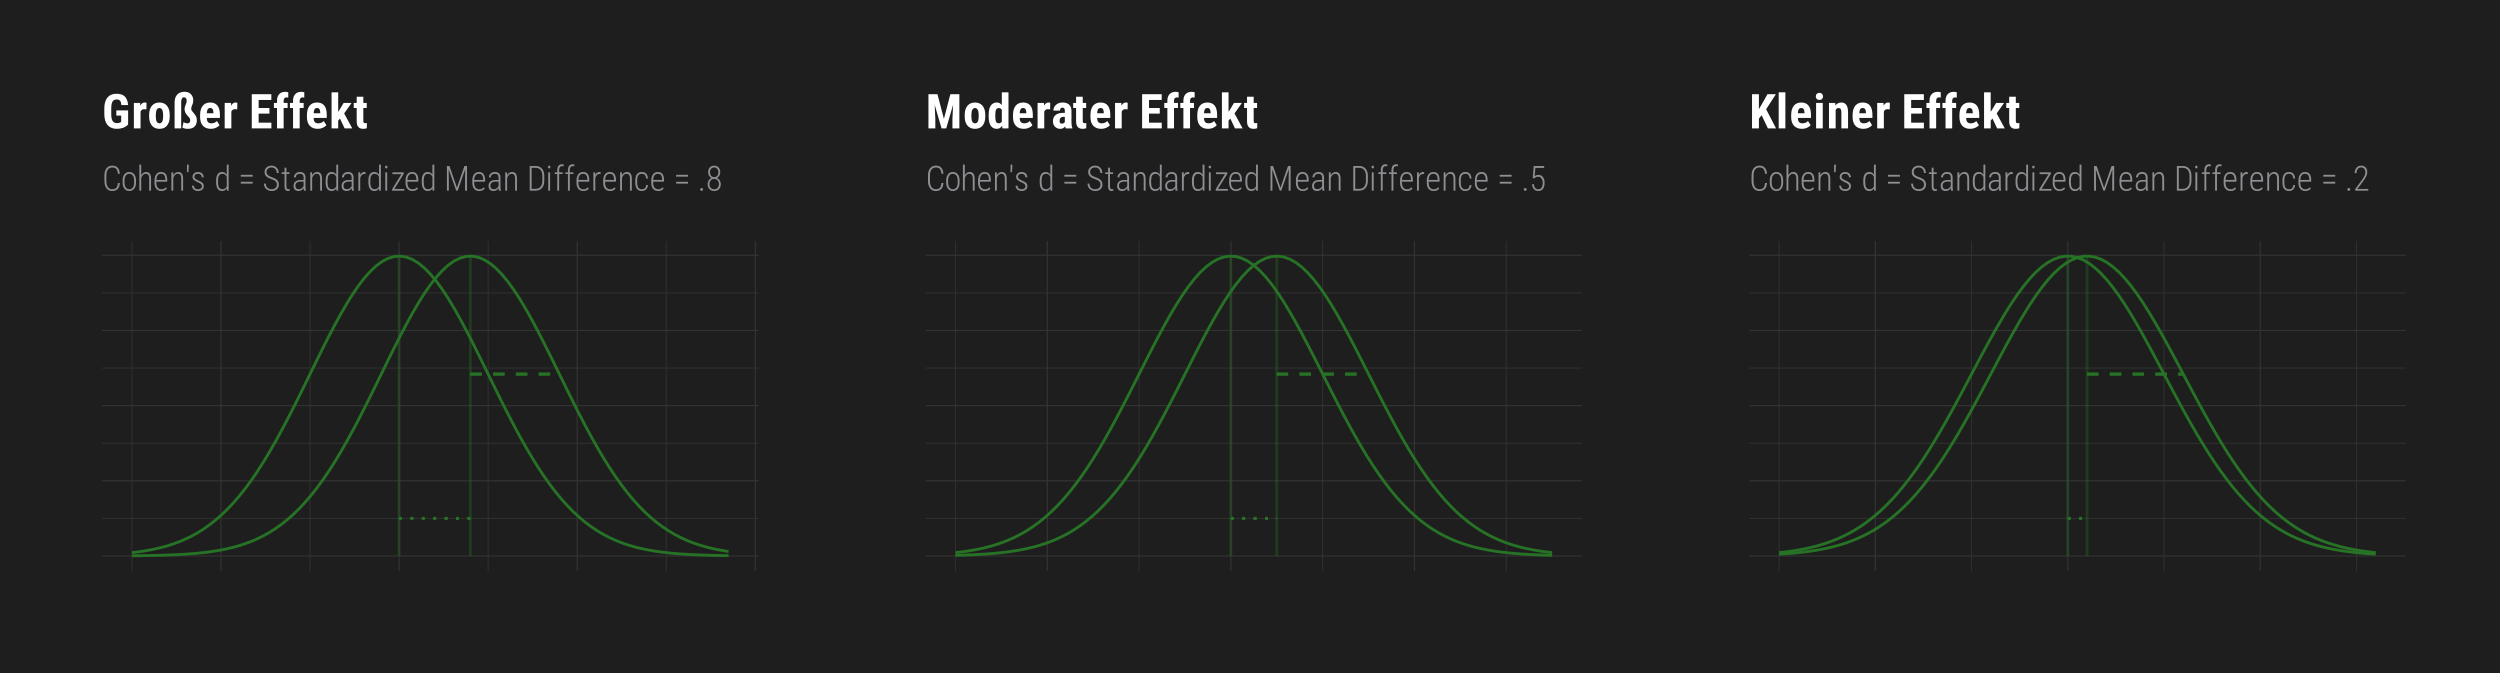 <?xml version="1.0" encoding="UTF-8"?>
<svg xmlns="http://www.w3.org/2000/svg" xmlns:xlink="http://www.w3.org/1999/xlink" width="936" height="252" viewBox="0 0 936 252">
<defs>
<g>
<g id="glyph-0-0">
<path d="M 4.438 0 L 0.656 0 L 0.656 -9.25 L 4.438 -9.25 Z M 4.141 -0.547 L 4.141 -8.703 L 2.688 -4.625 Z M 0.953 -8.641 L 0.953 -0.594 L 2.375 -4.625 Z M 1.156 -0.344 L 3.906 -0.344 L 2.531 -4.188 Z M 2.531 -5.047 L 3.906 -8.906 L 1.156 -8.906 Z M 2.531 -5.047 "/>
</g>
<g id="glyph-0-1">
<path d="M 6.641 -2.875 C 6.566 -1.844 6.285 -1.082 5.797 -0.594 C 5.305 -0.113 4.629 0.125 3.766 0.125 C 2.867 0.125 2.16 -0.207 1.641 -0.875 C 1.129 -1.551 0.867 -2.473 0.859 -3.641 L 0.859 -5.641 C 0.859 -6.805 1.117 -7.719 1.641 -8.375 C 2.172 -9.039 2.895 -9.375 3.812 -9.375 C 4.676 -9.375 5.344 -9.125 5.812 -8.625 C 6.289 -8.133 6.566 -7.375 6.641 -6.344 L 5.891 -6.344 C 5.828 -7.188 5.629 -7.785 5.297 -8.141 C 4.973 -8.504 4.477 -8.688 3.812 -8.688 C 3.113 -8.688 2.566 -8.426 2.172 -7.906 C 1.785 -7.383 1.594 -6.629 1.594 -5.641 L 1.594 -3.656 C 1.594 -2.676 1.781 -1.91 2.156 -1.359 C 2.539 -0.816 3.078 -0.547 3.766 -0.547 C 4.484 -0.547 5 -0.723 5.312 -1.078 C 5.633 -1.441 5.828 -2.039 5.891 -2.875 Z M 6.641 -2.875 "/>
</g>
<g id="glyph-0-2">
<path d="M 0.672 -3.781 C 0.672 -4.77 0.895 -5.551 1.344 -6.125 C 1.789 -6.707 2.406 -7 3.188 -7 C 3.957 -7 4.566 -6.711 5.016 -6.141 C 5.461 -5.578 5.688 -4.797 5.688 -3.797 L 5.688 -3.078 C 5.688 -2.066 5.461 -1.281 5.016 -0.719 C 4.566 -0.156 3.957 0.125 3.188 0.125 C 2.426 0.125 1.82 -0.148 1.375 -0.703 C 0.926 -1.254 0.691 -2.008 0.672 -2.969 Z M 1.391 -3.078 C 1.391 -2.285 1.547 -1.66 1.859 -1.203 C 2.18 -0.754 2.625 -0.531 3.188 -0.531 C 3.77 -0.531 4.211 -0.742 4.516 -1.172 C 4.828 -1.609 4.984 -2.234 4.984 -3.047 L 4.984 -3.781 C 4.984 -4.57 4.82 -5.191 4.5 -5.641 C 4.188 -6.098 3.75 -6.328 3.188 -6.328 C 2.633 -6.328 2.195 -6.102 1.875 -5.656 C 1.551 -5.219 1.391 -4.609 1.391 -3.828 Z M 1.391 -3.078 "/>
</g>
<g id="glyph-0-3">
<path d="M 1.641 -5.797 C 1.848 -6.16 2.102 -6.453 2.406 -6.672 C 2.719 -6.891 3.078 -7 3.484 -7 C 4.68 -7 5.297 -6.203 5.328 -4.609 L 5.328 0 L 4.625 0 L 4.625 -4.531 C 4.625 -5.145 4.516 -5.598 4.297 -5.891 C 4.086 -6.18 3.758 -6.328 3.312 -6.328 C 2.938 -6.328 2.602 -6.188 2.312 -5.906 C 2.02 -5.625 1.797 -5.242 1.641 -4.766 L 1.641 0 L 0.938 0 L 0.938 -9.75 L 1.641 -9.75 Z M 1.641 -5.797 "/>
</g>
<g id="glyph-0-4">
<path d="M 3.203 0.125 C 2.398 0.125 1.77 -0.133 1.312 -0.656 C 0.852 -1.188 0.617 -1.941 0.609 -2.922 L 0.609 -3.766 C 0.609 -4.773 0.828 -5.566 1.266 -6.141 C 1.711 -6.711 2.316 -7 3.078 -7 C 3.828 -7 4.395 -6.754 4.781 -6.266 C 5.176 -5.773 5.379 -5.031 5.391 -4.031 L 5.391 -3.375 L 1.312 -3.375 L 1.312 -2.984 C 1.312 -2.191 1.477 -1.582 1.812 -1.156 C 2.145 -0.727 2.617 -0.516 3.234 -0.516 C 3.91 -0.516 4.457 -0.766 4.875 -1.266 L 5.25 -0.797 C 4.801 -0.18 4.117 0.125 3.203 0.125 Z M 3.078 -6.328 C 2.523 -6.328 2.098 -6.129 1.797 -5.734 C 1.504 -5.348 1.344 -4.781 1.312 -4.031 L 4.688 -4.031 L 4.688 -4.219 C 4.656 -5.625 4.117 -6.328 3.078 -6.328 Z M 3.078 -6.328 "/>
</g>
<g id="glyph-0-5">
<path d="M 1.609 -6.875 L 1.625 -5.781 C 1.832 -6.145 2.094 -6.438 2.406 -6.656 C 2.719 -6.883 3.078 -7 3.484 -7 C 4.68 -7 5.297 -6.203 5.328 -4.609 L 5.328 0 L 4.625 0 L 4.625 -4.531 C 4.625 -5.145 4.516 -5.598 4.297 -5.891 C 4.086 -6.18 3.758 -6.328 3.312 -6.328 C 2.938 -6.328 2.602 -6.188 2.312 -5.906 C 2.02 -5.625 1.797 -5.242 1.641 -4.766 L 1.641 0 L 0.938 0 L 0.938 -6.875 Z M 1.609 -6.875 "/>
</g>
<g id="glyph-0-6">
<path d="M 1.438 -8.875 L 1.328 -6.906 L 0.75 -6.906 C 0.77 -8.164 0.781 -9.113 0.781 -9.75 L 1.438 -9.75 Z M 1.438 -8.875 "/>
</g>
<g id="glyph-0-7">
<path d="M 4.375 -1.688 C 4.375 -1.988 4.25 -2.25 4 -2.469 C 3.758 -2.688 3.344 -2.926 2.75 -3.188 C 2.164 -3.457 1.758 -3.68 1.531 -3.859 C 1.301 -4.035 1.129 -4.223 1.016 -4.422 C 0.898 -4.629 0.844 -4.879 0.844 -5.172 C 0.844 -5.691 1.035 -6.125 1.422 -6.469 C 1.805 -6.82 2.301 -7 2.906 -7 C 3.551 -7 4.066 -6.812 4.453 -6.438 C 4.848 -6.07 5.047 -5.586 5.047 -4.984 L 4.344 -4.984 C 4.344 -5.367 4.207 -5.688 3.938 -5.938 C 3.676 -6.195 3.332 -6.328 2.906 -6.328 C 2.488 -6.328 2.156 -6.223 1.906 -6.016 C 1.664 -5.805 1.547 -5.531 1.547 -5.188 C 1.547 -4.914 1.641 -4.691 1.828 -4.516 C 2.016 -4.348 2.414 -4.113 3.031 -3.812 C 3.676 -3.531 4.117 -3.297 4.359 -3.109 C 4.598 -2.93 4.773 -2.734 4.891 -2.516 C 5.016 -2.297 5.078 -2.035 5.078 -1.734 C 5.078 -1.16 4.879 -0.707 4.484 -0.375 C 4.098 -0.039 3.582 0.125 2.938 0.125 C 2.258 0.125 1.707 -0.055 1.281 -0.422 C 0.863 -0.797 0.656 -1.281 0.656 -1.875 L 1.359 -1.875 C 1.379 -1.445 1.52 -1.113 1.781 -0.875 C 2.051 -0.645 2.438 -0.531 2.938 -0.531 C 3.375 -0.531 3.723 -0.633 3.984 -0.844 C 4.242 -1.051 4.375 -1.332 4.375 -1.688 Z M 4.375 -1.688 "/>
</g>
<g id="glyph-0-8">
</g>
<g id="glyph-0-9">
<path d="M 0.688 -3.75 C 0.688 -4.82 0.875 -5.629 1.25 -6.172 C 1.625 -6.723 2.18 -7 2.922 -7 C 3.703 -7 4.285 -6.648 4.672 -5.953 L 4.672 -9.75 L 5.375 -9.75 L 5.375 0 L 4.719 0 L 4.688 -0.875 C 4.301 -0.207 3.711 0.125 2.922 0.125 C 2.191 0.125 1.641 -0.148 1.266 -0.703 C 0.891 -1.254 0.695 -2.035 0.688 -3.047 Z M 1.406 -3.109 C 1.406 -2.234 1.535 -1.586 1.797 -1.172 C 2.066 -0.754 2.488 -0.547 3.062 -0.547 C 3.801 -0.547 4.336 -0.898 4.672 -1.609 L 4.672 -5.172 C 4.359 -5.93 3.82 -6.312 3.062 -6.312 C 2.488 -6.312 2.066 -6.102 1.797 -5.688 C 1.535 -5.281 1.406 -4.648 1.406 -3.797 Z M 1.406 -3.109 "/>
</g>
<g id="glyph-0-10">
<path d="M 5.375 -5.25 L 0.922 -5.25 L 0.922 -5.938 L 5.375 -5.938 Z M 5.375 -2.641 L 0.922 -2.641 L 0.922 -3.328 L 5.375 -3.328 Z M 5.375 -2.641 "/>
</g>
<g id="glyph-0-11">
<path d="M 5.438 -2.266 C 5.438 -2.785 5.285 -3.191 4.984 -3.484 C 4.691 -3.785 4.145 -4.07 3.344 -4.344 C 2.539 -4.613 1.953 -4.914 1.578 -5.25 C 1.078 -5.688 0.828 -6.258 0.828 -6.969 C 0.828 -7.676 1.07 -8.254 1.562 -8.703 C 2.051 -9.148 2.68 -9.375 3.453 -9.375 C 4.234 -9.375 4.875 -9.113 5.375 -8.594 C 5.875 -8.082 6.125 -7.422 6.125 -6.609 L 5.391 -6.609 C 5.391 -7.223 5.211 -7.723 4.859 -8.109 C 4.516 -8.492 4.047 -8.688 3.453 -8.688 C 2.867 -8.688 2.406 -8.523 2.062 -8.203 C 1.727 -7.891 1.562 -7.484 1.562 -6.984 C 1.562 -6.523 1.719 -6.145 2.031 -5.844 C 2.352 -5.551 2.859 -5.285 3.547 -5.047 C 4.242 -4.816 4.77 -4.578 5.125 -4.328 C 5.477 -4.086 5.738 -3.801 5.906 -3.469 C 6.082 -3.133 6.172 -2.738 6.172 -2.281 C 6.172 -1.562 5.926 -0.977 5.438 -0.531 C 4.945 -0.094 4.301 0.125 3.5 0.125 C 2.957 0.125 2.461 0.016 2.016 -0.203 C 1.566 -0.43 1.219 -0.754 0.969 -1.172 C 0.719 -1.586 0.594 -2.078 0.594 -2.641 L 1.312 -2.641 C 1.312 -1.984 1.508 -1.469 1.906 -1.094 C 2.301 -0.727 2.832 -0.547 3.5 -0.547 C 4.082 -0.547 4.551 -0.703 4.906 -1.016 C 5.258 -1.328 5.438 -1.742 5.438 -2.266 Z M 5.438 -2.266 "/>
</g>
<g id="glyph-0-12">
<path d="M 2 -8.625 L 2 -6.875 L 3.172 -6.875 L 3.172 -6.234 L 2 -6.234 L 2 -1.672 C 2 -1.297 2.055 -1.016 2.172 -0.828 C 2.285 -0.641 2.473 -0.547 2.734 -0.547 C 2.848 -0.547 3.016 -0.566 3.234 -0.609 L 3.25 0.016 C 3.094 0.086 2.863 0.125 2.562 0.125 C 1.738 0.125 1.316 -0.441 1.297 -1.578 L 1.297 -6.234 L 0.234 -6.234 L 0.234 -6.875 L 1.297 -6.875 L 1.297 -8.625 Z M 2 -8.625 "/>
</g>
<g id="glyph-0-13">
<path d="M 4.578 0 C 4.504 -0.219 4.457 -0.535 4.438 -0.953 C 4.227 -0.609 3.957 -0.344 3.625 -0.156 C 3.289 0.031 2.93 0.125 2.547 0.125 C 1.953 0.125 1.488 -0.039 1.156 -0.375 C 0.832 -0.707 0.672 -1.18 0.672 -1.797 C 0.672 -2.473 0.898 -3.008 1.359 -3.406 C 1.816 -3.801 2.445 -4 3.25 -4 L 4.438 -4 L 4.438 -4.953 C 4.438 -5.441 4.312 -5.789 4.062 -6 C 3.82 -6.219 3.469 -6.328 3 -6.328 C 2.562 -6.328 2.203 -6.203 1.922 -5.953 C 1.648 -5.703 1.516 -5.375 1.516 -4.969 L 0.812 -4.984 C 0.812 -5.547 1.02 -6.02 1.438 -6.406 C 1.863 -6.801 2.395 -7 3.031 -7 C 3.719 -7 4.238 -6.82 4.594 -6.469 C 4.957 -6.125 5.141 -5.617 5.141 -4.953 L 5.141 -1.594 C 5.141 -0.914 5.195 -0.41 5.312 -0.078 L 5.312 0 Z M 2.641 -0.547 C 3.047 -0.547 3.41 -0.656 3.734 -0.875 C 4.055 -1.094 4.289 -1.379 4.438 -1.734 L 4.438 -3.406 L 3.312 -3.406 C 2.676 -3.395 2.191 -3.25 1.859 -2.969 C 1.535 -2.695 1.375 -2.328 1.375 -1.859 C 1.375 -0.984 1.797 -0.547 2.641 -0.547 Z M 2.641 -0.547 "/>
</g>
<g id="glyph-0-14">
<path d="M 3.625 -6.203 C 3.457 -6.234 3.312 -6.25 3.188 -6.25 C 2.801 -6.25 2.473 -6.113 2.203 -5.844 C 1.941 -5.582 1.754 -5.211 1.641 -4.734 L 1.641 0 L 0.938 0 L 0.938 -6.875 L 1.625 -6.875 L 1.641 -5.844 C 1.973 -6.613 2.5 -7 3.219 -7 C 3.406 -7 3.547 -6.969 3.641 -6.906 Z M 3.625 -6.203 "/>
</g>
<g id="glyph-0-15">
<path d="M 1.734 0 L 1.016 0 L 1.016 -6.875 L 1.734 -6.875 Z M 0.922 -8.844 C 0.922 -8.988 0.957 -9.113 1.031 -9.219 C 1.113 -9.32 1.227 -9.375 1.375 -9.375 C 1.52 -9.375 1.633 -9.32 1.719 -9.219 C 1.801 -9.113 1.844 -8.988 1.844 -8.844 C 1.844 -8.707 1.801 -8.586 1.719 -8.484 C 1.633 -8.379 1.52 -8.328 1.375 -8.328 C 1.227 -8.328 1.113 -8.379 1.031 -8.484 C 0.957 -8.586 0.922 -8.707 0.922 -8.844 Z M 0.922 -8.844 "/>
</g>
<g id="glyph-0-16">
<path d="M 1.422 -0.656 L 5.141 -0.656 L 5.141 0 L 0.594 0 L 0.594 -0.578 L 4.062 -6.203 L 0.688 -6.203 L 0.688 -6.875 L 4.922 -6.875 L 4.922 -6.297 Z M 1.422 -0.656 "/>
</g>
<g id="glyph-0-17">
<path d="M 2.047 -9.25 L 4.844 -1.109 L 7.656 -9.25 L 8.625 -9.25 L 8.625 0 L 7.891 0 L 7.891 -4 L 7.953 -8.031 L 5.125 0 L 4.578 0 L 1.75 -8 L 1.812 -4.031 L 1.812 0 L 1.094 0 L 1.094 -9.25 Z M 2.047 -9.25 "/>
</g>
<g id="glyph-0-18">
<path d="M 1.094 0 L 1.094 -9.25 L 3.266 -9.25 C 4.273 -9.25 5.07 -8.926 5.656 -8.281 C 6.238 -7.633 6.535 -6.75 6.547 -5.625 L 6.547 -3.688 C 6.547 -2.531 6.25 -1.625 5.656 -0.969 C 5.07 -0.32 4.25 0 3.188 0 Z M 1.812 -8.562 L 1.812 -0.672 L 3.219 -0.672 C 4.039 -0.672 4.676 -0.926 5.125 -1.438 C 5.582 -1.945 5.816 -2.676 5.828 -3.625 L 5.828 -5.562 C 5.828 -6.508 5.602 -7.242 5.156 -7.766 C 4.719 -8.297 4.082 -8.562 3.25 -8.562 Z M 1.812 -8.562 "/>
</g>
<g id="glyph-0-19">
<path d="M 1.406 0 L 1.406 -6.234 L 0.453 -6.234 L 0.453 -6.875 L 1.406 -6.875 L 1.406 -7.766 C 1.414 -8.453 1.57 -8.977 1.875 -9.344 C 2.188 -9.707 2.613 -9.891 3.156 -9.891 C 3.395 -9.891 3.617 -9.852 3.828 -9.781 L 3.781 -9.125 C 3.594 -9.176 3.398 -9.203 3.203 -9.203 C 2.859 -9.203 2.586 -9.07 2.391 -8.812 C 2.203 -8.562 2.109 -8.195 2.109 -7.719 L 2.109 -6.875 L 3.453 -6.875 L 3.453 -6.234 L 2.109 -6.234 L 2.109 0 Z M 1.406 0 "/>
</g>
<g id="glyph-0-20">
<path d="M 3.109 -0.531 C 3.598 -0.531 3.973 -0.664 4.234 -0.938 C 4.504 -1.219 4.648 -1.613 4.672 -2.125 L 5.344 -2.125 C 5.312 -1.426 5.086 -0.875 4.672 -0.469 C 4.254 -0.07 3.734 0.125 3.109 0.125 C 2.297 0.125 1.68 -0.133 1.266 -0.656 C 0.848 -1.176 0.633 -1.953 0.625 -2.984 L 0.625 -3.828 C 0.625 -4.867 0.832 -5.656 1.25 -6.188 C 1.664 -6.727 2.285 -7 3.109 -7 C 3.785 -7 4.32 -6.781 4.719 -6.344 C 5.113 -5.914 5.32 -5.316 5.344 -4.547 L 4.672 -4.547 C 4.648 -5.117 4.504 -5.555 4.234 -5.859 C 3.961 -6.172 3.586 -6.328 3.109 -6.328 C 2.492 -6.328 2.039 -6.125 1.75 -5.719 C 1.469 -5.312 1.328 -4.68 1.328 -3.828 L 1.328 -3.047 C 1.328 -2.172 1.473 -1.531 1.766 -1.125 C 2.055 -0.727 2.504 -0.531 3.109 -0.531 Z M 3.109 -0.531 "/>
</g>
<g id="glyph-0-21">
<path d="M 0.922 -0.469 C 0.922 -0.613 0.969 -0.738 1.062 -0.844 C 1.156 -0.945 1.285 -1 1.453 -1 C 1.629 -1 1.766 -0.945 1.859 -0.844 C 1.953 -0.738 2 -0.613 2 -0.469 C 2 -0.312 1.953 -0.188 1.859 -0.094 C 1.766 0 1.629 0.047 1.453 0.047 C 1.285 0.047 1.156 0 1.062 -0.094 C 0.969 -0.188 0.922 -0.312 0.922 -0.469 Z M 0.922 -0.469 "/>
</g>
<g id="glyph-0-22">
<path d="M 5.438 -6.859 C 5.438 -6.391 5.32 -5.969 5.094 -5.594 C 4.875 -5.219 4.566 -4.93 4.172 -4.734 C 4.629 -4.547 4.988 -4.25 5.25 -3.844 C 5.508 -3.438 5.641 -2.973 5.641 -2.453 C 5.641 -1.672 5.414 -1.047 4.969 -0.578 C 4.52 -0.109 3.922 0.125 3.172 0.125 C 2.422 0.125 1.82 -0.109 1.375 -0.578 C 0.926 -1.047 0.703 -1.672 0.703 -2.453 C 0.703 -2.984 0.828 -3.445 1.078 -3.844 C 1.336 -4.25 1.691 -4.547 2.141 -4.734 C 1.754 -4.93 1.445 -5.219 1.219 -5.594 C 1 -5.969 0.891 -6.391 0.891 -6.859 C 0.891 -7.629 1.098 -8.238 1.516 -8.688 C 1.93 -9.145 2.477 -9.375 3.156 -9.375 C 3.852 -9.375 4.406 -9.145 4.812 -8.688 C 5.227 -8.227 5.438 -7.617 5.438 -6.859 Z M 4.938 -2.453 C 4.938 -3.023 4.766 -3.492 4.422 -3.859 C 4.086 -4.223 3.664 -4.406 3.156 -4.406 C 2.645 -4.406 2.223 -4.223 1.891 -3.859 C 1.555 -3.504 1.391 -3.031 1.391 -2.438 C 1.391 -1.852 1.551 -1.391 1.875 -1.047 C 2.195 -0.703 2.629 -0.531 3.172 -0.531 C 3.703 -0.531 4.129 -0.703 4.453 -1.047 C 4.773 -1.391 4.938 -1.859 4.938 -2.453 Z M 4.734 -6.875 C 4.734 -7.395 4.582 -7.828 4.281 -8.172 C 3.988 -8.523 3.613 -8.703 3.156 -8.703 C 2.688 -8.703 2.305 -8.531 2.016 -8.188 C 1.734 -7.852 1.594 -7.414 1.594 -6.875 C 1.594 -6.312 1.738 -5.867 2.031 -5.547 C 2.332 -5.234 2.711 -5.078 3.172 -5.078 C 3.629 -5.078 4.004 -5.238 4.297 -5.562 C 4.586 -5.895 4.734 -6.332 4.734 -6.875 Z M 4.734 -6.875 "/>
</g>
<g id="glyph-0-23">
<path d="M 1.281 -4.734 L 1.656 -9.25 L 5.562 -9.25 L 5.562 -8.516 L 2.266 -8.516 L 2 -5.422 C 2.414 -5.754 2.891 -5.922 3.422 -5.922 C 4.129 -5.922 4.688 -5.648 5.094 -5.109 C 5.508 -4.566 5.719 -3.848 5.719 -2.953 C 5.719 -1.984 5.516 -1.227 5.109 -0.688 C 4.703 -0.145 4.129 0.125 3.391 0.125 C 2.703 0.125 2.145 -0.098 1.719 -0.547 C 1.301 -1.004 1.066 -1.633 1.016 -2.438 L 1.688 -2.438 C 1.738 -1.812 1.91 -1.336 2.203 -1.016 C 2.492 -0.691 2.891 -0.531 3.391 -0.531 C 3.922 -0.531 4.32 -0.738 4.594 -1.156 C 4.875 -1.57 5.016 -2.164 5.016 -2.938 C 5.016 -3.613 4.859 -4.16 4.547 -4.578 C 4.242 -5.004 3.828 -5.219 3.297 -5.219 C 2.992 -5.219 2.727 -5.172 2.5 -5.078 C 2.281 -4.984 2.055 -4.812 1.828 -4.562 Z M 1.281 -4.734 "/>
</g>
<g id="glyph-0-24">
<path d="M 5.75 0 L 0.844 0 L 0.844 -0.594 L 3.469 -4.141 C 3.906 -4.742 4.211 -5.242 4.391 -5.641 C 4.566 -6.047 4.656 -6.438 4.656 -6.812 C 4.656 -7.395 4.516 -7.852 4.234 -8.188 C 3.961 -8.531 3.578 -8.703 3.078 -8.703 C 2.555 -8.703 2.141 -8.504 1.828 -8.109 C 1.523 -7.711 1.375 -7.203 1.375 -6.578 L 0.672 -6.578 C 0.672 -7.379 0.891 -8.047 1.328 -8.578 C 1.773 -9.109 2.359 -9.375 3.078 -9.375 C 3.785 -9.375 4.344 -9.156 4.75 -8.719 C 5.164 -8.281 5.375 -7.672 5.375 -6.891 C 5.375 -6.148 5.039 -5.285 4.375 -4.297 L 3.969 -3.703 L 1.703 -0.656 L 5.75 -0.656 Z M 5.75 0 "/>
</g>
<g id="glyph-1-0">
<path d="M 6.141 0 L 0.922 0 L 0.922 -12.797 L 6.141 -12.797 Z M 5.734 -0.75 L 5.734 -12.047 L 3.734 -6.406 Z M 1.312 -11.969 L 1.312 -0.828 L 3.297 -6.406 Z M 1.609 -0.469 L 5.406 -0.469 L 3.5 -5.797 Z M 3.5 -7 L 5.406 -12.328 L 1.609 -12.328 Z M 3.5 -7 "/>
</g>
<g id="glyph-1-1">
<path d="M 9.734 -1.453 C 9.234 -0.91 8.617 -0.504 7.891 -0.234 C 7.172 0.035 6.379 0.172 5.516 0.172 C 4.047 0.172 2.906 -0.281 2.094 -1.188 C 1.281 -2.102 0.859 -3.43 0.828 -5.172 L 0.828 -7.469 C 0.828 -9.227 1.211 -10.582 1.984 -11.531 C 2.754 -12.488 3.879 -12.969 5.359 -12.969 C 6.742 -12.969 7.789 -12.625 8.5 -11.938 C 9.207 -11.258 9.617 -10.188 9.734 -8.719 L 7.219 -8.719 C 7.145 -9.531 6.973 -10.082 6.703 -10.375 C 6.43 -10.676 6.008 -10.828 5.438 -10.828 C 4.738 -10.828 4.234 -10.57 3.922 -10.062 C 3.609 -9.551 3.441 -8.738 3.422 -7.625 L 3.422 -5.312 C 3.422 -4.145 3.594 -3.297 3.938 -2.766 C 4.289 -2.234 4.867 -1.969 5.672 -1.969 C 6.18 -1.969 6.594 -2.07 6.906 -2.281 L 7.141 -2.438 L 7.141 -4.781 L 5.328 -4.781 L 5.328 -6.734 L 9.734 -6.734 Z M 9.734 -1.453 "/>
</g>
<g id="glyph-1-2">
<path d="M 5.594 -7.109 L 4.766 -7.188 C 4.086 -7.188 3.629 -6.883 3.391 -6.281 L 3.391 0 L 0.891 0 L 0.891 -9.516 L 3.25 -9.516 L 3.312 -8.484 C 3.707 -9.285 4.25 -9.688 4.938 -9.688 C 5.219 -9.688 5.445 -9.648 5.625 -9.578 Z M 5.594 -7.109 "/>
</g>
<g id="glyph-1-3">
<path d="M 0.609 -5.062 C 0.609 -6.5 0.945 -7.629 1.625 -8.453 C 2.312 -9.273 3.254 -9.688 4.453 -9.688 C 5.672 -9.688 6.617 -9.273 7.297 -8.453 C 7.973 -7.629 8.312 -6.492 8.312 -5.047 L 8.312 -4.438 C 8.312 -2.988 7.973 -1.859 7.297 -1.047 C 6.629 -0.234 5.688 0.172 4.469 0.172 C 3.25 0.172 2.301 -0.234 1.625 -1.047 C 0.945 -1.867 0.609 -3.004 0.609 -4.453 Z M 3.109 -4.438 C 3.109 -2.738 3.562 -1.891 4.469 -1.891 C 5.312 -1.891 5.766 -2.598 5.828 -4.016 L 5.844 -5.062 C 5.844 -5.926 5.719 -6.566 5.469 -6.984 C 5.227 -7.41 4.891 -7.625 4.453 -7.625 C 4.035 -7.625 3.707 -7.41 3.469 -6.984 C 3.227 -6.566 3.109 -5.926 3.109 -5.062 Z M 3.109 -4.438 "/>
</g>
<g id="glyph-1-4">
<path d="M 3.609 0 L 1.141 0 L 1.141 -9.672 C 1.141 -10.953 1.461 -11.941 2.109 -12.641 C 2.754 -13.348 3.672 -13.703 4.859 -13.703 C 5.859 -13.703 6.648 -13.406 7.234 -12.812 C 7.828 -12.227 8.125 -11.441 8.125 -10.453 C 8.125 -9.828 7.992 -9.254 7.734 -8.734 C 7.484 -8.223 7.359 -7.742 7.359 -7.297 C 7.359 -7.086 7.422 -6.875 7.547 -6.656 C 7.68 -6.445 7.945 -6.117 8.344 -5.672 C 8.738 -5.234 9.023 -4.805 9.203 -4.391 C 9.379 -3.984 9.469 -3.562 9.469 -3.125 C 9.469 -2.082 9.188 -1.27 8.625 -0.688 C 8.062 -0.113 7.207 0.172 6.062 0.172 C 5.664 0.172 5.281 0.125 4.906 0.031 C 4.531 -0.062 4.242 -0.176 4.047 -0.312 L 4.484 -2.344 C 4.93 -2.039 5.441 -1.891 6.016 -1.891 C 6.66 -1.891 6.984 -2.285 6.984 -3.078 C 6.984 -3.336 6.91 -3.586 6.766 -3.828 C 6.617 -4.066 6.352 -4.379 5.969 -4.766 C 5.594 -5.16 5.316 -5.551 5.141 -5.938 C 4.961 -6.32 4.875 -6.738 4.875 -7.188 C 4.875 -7.75 5.004 -8.297 5.266 -8.828 C 5.535 -9.367 5.672 -9.863 5.672 -10.312 C 5.672 -10.719 5.578 -11.039 5.391 -11.281 C 5.211 -11.52 4.969 -11.641 4.656 -11.641 C 3.977 -11.641 3.629 -11.031 3.609 -9.812 Z M 3.609 0 "/>
</g>
<g id="glyph-1-5">
<path d="M 4.75 0.172 C 3.469 0.172 2.469 -0.207 1.75 -0.969 C 1.039 -1.727 0.688 -2.816 0.688 -4.234 L 0.688 -5 C 0.688 -6.5 1.016 -7.656 1.672 -8.469 C 2.328 -9.281 3.266 -9.688 4.484 -9.688 C 5.68 -9.688 6.582 -9.301 7.188 -8.531 C 7.789 -7.77 8.098 -6.641 8.109 -5.141 L 8.109 -3.922 L 3.172 -3.922 C 3.203 -3.211 3.352 -2.695 3.625 -2.375 C 3.906 -2.051 4.332 -1.891 4.906 -1.891 C 5.738 -1.891 6.43 -2.176 6.984 -2.75 L 7.969 -1.234 C 7.656 -0.816 7.207 -0.477 6.625 -0.219 C 6.051 0.039 5.426 0.172 4.75 0.172 Z M 3.188 -5.656 L 5.672 -5.656 L 5.672 -5.891 C 5.66 -6.453 5.566 -6.879 5.391 -7.172 C 5.211 -7.473 4.906 -7.625 4.469 -7.625 C 4.039 -7.625 3.727 -7.469 3.531 -7.156 C 3.332 -6.844 3.219 -6.344 3.188 -5.656 Z M 3.188 -5.656 "/>
</g>
<g id="glyph-1-6">
</g>
<g id="glyph-1-7">
<path d="M 7.641 -5.531 L 3.609 -5.531 L 3.609 -2.141 L 8.375 -2.141 L 8.375 0 L 1.031 0 L 1.031 -12.797 L 8.359 -12.797 L 8.359 -10.641 L 3.609 -10.641 L 3.609 -7.625 L 7.641 -7.625 Z M 7.641 -5.531 "/>
</g>
<g id="glyph-1-8">
<path d="M 1.484 0 L 1.484 -7.641 L 0.328 -7.641 L 0.328 -9.516 L 1.484 -9.516 L 1.484 -10.359 C 1.484 -11.41 1.754 -12.227 2.297 -12.812 C 2.848 -13.395 3.609 -13.688 4.578 -13.688 C 4.867 -13.688 5.242 -13.629 5.703 -13.516 L 5.688 -11.516 C 5.52 -11.578 5.316 -11.609 5.078 -11.609 C 4.336 -11.609 3.969 -11.164 3.969 -10.281 L 3.969 -9.516 L 5.453 -9.516 L 5.453 -7.641 L 3.969 -7.641 L 3.969 0 Z M 1.484 0 "/>
</g>
<g id="glyph-1-9">
<path d="M 4.062 -3.672 L 3.391 -2.922 L 3.391 0 L 0.906 0 L 0.906 -13.5 L 3.391 -13.5 L 3.391 -6.203 L 3.703 -6.656 L 5.422 -9.516 L 8.391 -9.516 L 5.625 -5.594 L 8.656 0 L 5.797 0 Z M 4.062 -3.672 "/>
</g>
<g id="glyph-1-10">
<path d="M 3.797 -11.844 L 3.797 -9.516 L 5.078 -9.516 L 5.078 -7.641 L 3.797 -7.641 L 3.797 -2.922 C 3.797 -2.547 3.848 -2.285 3.953 -2.141 C 4.055 -2.004 4.254 -1.938 4.547 -1.938 C 4.785 -1.938 4.984 -1.957 5.141 -2 L 5.109 -0.062 C 4.691 0.094 4.238 0.172 3.75 0.172 C 2.145 0.172 1.332 -0.742 1.312 -2.578 L 1.312 -7.641 L 0.219 -7.641 L 0.219 -9.516 L 1.312 -9.516 L 1.312 -11.844 Z M 3.797 -11.844 "/>
</g>
<g id="glyph-1-11">
<path d="M 4.406 -12.797 L 6.828 -3.547 L 9.234 -12.797 L 12.609 -12.797 L 12.609 0 L 10.016 0 L 10.016 -3.469 L 10.25 -8.797 L 7.688 0 L 5.938 0 L 3.375 -8.797 L 3.609 -3.469 L 3.609 0 L 1.031 0 L 1.031 -12.797 Z M 4.406 -12.797 "/>
</g>
<g id="glyph-1-12">
<path d="M 0.578 -5.047 C 0.578 -6.609 0.836 -7.77 1.359 -8.531 C 1.891 -9.301 2.66 -9.688 3.672 -9.688 C 4.398 -9.688 5.008 -9.367 5.5 -8.734 L 5.5 -13.5 L 8 -13.5 L 8 0 L 5.734 0 L 5.625 -0.969 C 5.113 -0.207 4.457 0.172 3.656 0.172 C 2.656 0.172 1.895 -0.207 1.375 -0.969 C 0.852 -1.727 0.586 -2.848 0.578 -4.328 Z M 3.062 -4.422 C 3.062 -3.484 3.16 -2.828 3.359 -2.453 C 3.566 -2.086 3.906 -1.906 4.375 -1.906 C 4.863 -1.906 5.238 -2.125 5.5 -2.562 L 5.5 -6.906 C 5.25 -7.375 4.879 -7.609 4.391 -7.609 C 3.93 -7.609 3.594 -7.422 3.375 -7.047 C 3.164 -6.68 3.062 -6.023 3.062 -5.078 Z M 3.062 -4.422 "/>
</g>
<g id="glyph-1-13">
<path d="M 5.422 0 C 5.348 -0.145 5.281 -0.391 5.219 -0.734 C 4.77 -0.129 4.164 0.172 3.406 0.172 C 2.602 0.172 1.941 -0.086 1.422 -0.609 C 0.898 -1.141 0.641 -1.82 0.641 -2.656 C 0.641 -3.656 0.957 -4.426 1.594 -4.969 C 2.227 -5.52 3.141 -5.801 4.328 -5.812 L 5.094 -5.812 L 5.094 -6.578 C 5.094 -7.004 5.02 -7.305 4.875 -7.484 C 4.727 -7.66 4.516 -7.75 4.234 -7.75 C 3.609 -7.75 3.297 -7.383 3.297 -6.656 L 0.812 -6.656 C 0.812 -7.531 1.141 -8.254 1.797 -8.828 C 2.453 -9.398 3.285 -9.688 4.297 -9.688 C 5.336 -9.688 6.145 -9.414 6.719 -8.875 C 7.289 -8.332 7.578 -7.555 7.578 -6.547 L 7.578 -2.078 C 7.586 -1.254 7.703 -0.613 7.922 -0.156 L 7.922 0 Z M 3.953 -1.781 C 4.234 -1.781 4.469 -1.832 4.656 -1.938 C 4.852 -2.051 5 -2.188 5.094 -2.344 L 5.094 -4.312 L 4.484 -4.312 C 4.066 -4.312 3.734 -4.176 3.484 -3.906 C 3.242 -3.633 3.125 -3.273 3.125 -2.828 C 3.125 -2.129 3.398 -1.781 3.953 -1.781 Z M 3.953 -1.781 "/>
</g>
<g id="glyph-1-14">
<path d="M 4.625 -4.938 L 3.609 -3.656 L 3.609 0 L 1.031 0 L 1.031 -12.797 L 3.609 -12.797 L 3.609 -7.219 L 4.438 -8.594 L 6.812 -12.797 L 9.969 -12.797 L 6.312 -7.172 L 10.031 0 L 6.969 0 Z M 4.625 -4.938 "/>
</g>
<g id="glyph-1-15">
<path d="M 3.516 0 L 1.016 0 L 1.016 -13.5 L 3.516 -13.5 Z M 3.516 0 "/>
</g>
<g id="glyph-1-16">
<path d="M 3.516 0 L 1.016 0 L 1.016 -9.516 L 3.516 -9.516 Z M 0.906 -11.969 C 0.906 -12.352 1.023 -12.672 1.266 -12.922 C 1.516 -13.172 1.844 -13.297 2.25 -13.297 C 2.664 -13.297 2.992 -13.172 3.234 -12.922 C 3.484 -12.672 3.609 -12.352 3.609 -11.969 C 3.609 -11.594 3.488 -11.273 3.25 -11.016 C 3.008 -10.766 2.68 -10.641 2.266 -10.641 C 1.848 -10.641 1.516 -10.766 1.266 -11.016 C 1.023 -11.273 0.906 -11.594 0.906 -11.969 Z M 0.906 -11.969 "/>
</g>
<g id="glyph-1-17">
<path d="M 3.188 -9.516 L 3.25 -8.562 C 3.812 -9.312 4.547 -9.688 5.453 -9.688 C 7.086 -9.688 7.93 -8.539 7.984 -6.25 L 7.984 0 L 5.484 0 L 5.484 -6.062 C 5.484 -6.602 5.398 -6.992 5.234 -7.234 C 5.078 -7.484 4.797 -7.609 4.391 -7.609 C 3.941 -7.609 3.594 -7.375 3.344 -6.906 L 3.344 0 L 0.844 0 L 0.844 -9.516 Z M 3.188 -9.516 "/>
</g>
</g>
<clipPath id="clip-0">
<path clip-rule="nonzero" d="M 5.48 5.48 L 313.828 5.48 L 313.828 246.523 L 5.48 246.523 Z M 5.48 5.48 "/>
</clipPath>
<clipPath id="clip-1">
<path clip-rule="nonzero" d="M 313.828 5.48 L 622.176 5.48 L 622.176 246.523 L 313.828 246.523 Z M 313.828 5.48 "/>
</clipPath>
<clipPath id="clip-2">
<path clip-rule="nonzero" d="M 622.172 5.48 L 930.52 5.48 L 930.52 246.523 L 622.172 246.523 Z M 622.172 5.48 "/>
</clipPath>
<clipPath id="clip-3">
<path clip-rule="nonzero" d="M 38.23 90.273 L 283.938 90.273 L 283.938 213.77 L 38.23 213.77 Z M 38.23 90.273 "/>
</clipPath>
<clipPath id="clip-4">
<path clip-rule="nonzero" d="M 38.23 193 L 283.938 193 L 283.938 195 L 38.23 195 Z M 38.23 193 "/>
</clipPath>
<clipPath id="clip-5">
<path clip-rule="nonzero" d="M 38.23 165 L 283.938 165 L 283.938 167 L 38.23 167 Z M 38.23 165 "/>
</clipPath>
<clipPath id="clip-6">
<path clip-rule="nonzero" d="M 38.23 137 L 283.938 137 L 283.938 138 L 38.23 138 Z M 38.23 137 "/>
</clipPath>
<clipPath id="clip-7">
<path clip-rule="nonzero" d="M 38.23 109 L 283.938 109 L 283.938 110 L 38.23 110 Z M 38.23 109 "/>
</clipPath>
<clipPath id="clip-8">
<path clip-rule="nonzero" d="M 49 90.273 L 50 90.273 L 50 213.77 L 49 213.77 Z M 49 90.273 "/>
</clipPath>
<clipPath id="clip-9">
<path clip-rule="nonzero" d="M 115 90.273 L 117 90.273 L 117 213.77 L 115 213.77 Z M 115 90.273 "/>
</clipPath>
<clipPath id="clip-10">
<path clip-rule="nonzero" d="M 182 90.273 L 183 90.273 L 183 213.77 L 182 213.77 Z M 182 90.273 "/>
</clipPath>
<clipPath id="clip-11">
<path clip-rule="nonzero" d="M 249 90.273 L 250 90.273 L 250 213.77 L 249 213.77 Z M 249 90.273 "/>
</clipPath>
<clipPath id="clip-12">
<path clip-rule="nonzero" d="M 38.23 207 L 283.938 207 L 283.938 209 L 38.23 209 Z M 38.23 207 "/>
</clipPath>
<clipPath id="clip-13">
<path clip-rule="nonzero" d="M 38.23 179 L 283.938 179 L 283.938 181 L 38.23 181 Z M 38.23 179 "/>
</clipPath>
<clipPath id="clip-14">
<path clip-rule="nonzero" d="M 38.23 151 L 283.938 151 L 283.938 153 L 38.23 153 Z M 38.23 151 "/>
</clipPath>
<clipPath id="clip-15">
<path clip-rule="nonzero" d="M 38.23 123 L 283.938 123 L 283.938 124 L 38.23 124 Z M 38.23 123 "/>
</clipPath>
<clipPath id="clip-16">
<path clip-rule="nonzero" d="M 38.23 95 L 283.938 95 L 283.938 96 L 38.23 96 Z M 38.23 95 "/>
</clipPath>
<clipPath id="clip-17">
<path clip-rule="nonzero" d="M 82 90.273 L 83 90.273 L 83 213.77 L 82 213.77 Z M 82 90.273 "/>
</clipPath>
<clipPath id="clip-18">
<path clip-rule="nonzero" d="M 149 90.273 L 150 90.273 L 150 213.77 L 149 213.77 Z M 149 90.273 "/>
</clipPath>
<clipPath id="clip-19">
<path clip-rule="nonzero" d="M 215 90.273 L 217 90.273 L 217 213.77 L 215 213.77 Z M 215 90.273 "/>
</clipPath>
<clipPath id="clip-20">
<path clip-rule="nonzero" d="M 282 90.273 L 283 90.273 L 283 213.77 L 282 213.77 Z M 282 90.273 "/>
</clipPath>
<clipPath id="clip-21">
<path clip-rule="nonzero" d="M 346.578 90.273 L 592.285 90.273 L 592.285 213.77 L 346.578 213.77 Z M 346.578 90.273 "/>
</clipPath>
<clipPath id="clip-22">
<path clip-rule="nonzero" d="M 346.578 193 L 592.285 193 L 592.285 195 L 346.578 195 Z M 346.578 193 "/>
</clipPath>
<clipPath id="clip-23">
<path clip-rule="nonzero" d="M 346.578 165 L 592.285 165 L 592.285 167 L 346.578 167 Z M 346.578 165 "/>
</clipPath>
<clipPath id="clip-24">
<path clip-rule="nonzero" d="M 346.578 137 L 592.285 137 L 592.285 138 L 346.578 138 Z M 346.578 137 "/>
</clipPath>
<clipPath id="clip-25">
<path clip-rule="nonzero" d="M 346.578 109 L 592.285 109 L 592.285 110 L 346.578 110 Z M 346.578 109 "/>
</clipPath>
<clipPath id="clip-26">
<path clip-rule="nonzero" d="M 357 90.273 L 358 90.273 L 358 213.77 L 357 213.77 Z M 357 90.273 "/>
</clipPath>
<clipPath id="clip-27">
<path clip-rule="nonzero" d="M 426 90.273 L 427 90.273 L 427 213.77 L 426 213.77 Z M 426 90.273 "/>
</clipPath>
<clipPath id="clip-28">
<path clip-rule="nonzero" d="M 495 90.273 L 496 90.273 L 496 213.77 L 495 213.77 Z M 495 90.273 "/>
</clipPath>
<clipPath id="clip-29">
<path clip-rule="nonzero" d="M 563 90.273 L 565 90.273 L 565 213.77 L 563 213.77 Z M 563 90.273 "/>
</clipPath>
<clipPath id="clip-30">
<path clip-rule="nonzero" d="M 346.578 207 L 592.285 207 L 592.285 209 L 346.578 209 Z M 346.578 207 "/>
</clipPath>
<clipPath id="clip-31">
<path clip-rule="nonzero" d="M 346.578 179 L 592.285 179 L 592.285 181 L 346.578 181 Z M 346.578 179 "/>
</clipPath>
<clipPath id="clip-32">
<path clip-rule="nonzero" d="M 346.578 151 L 592.285 151 L 592.285 153 L 346.578 153 Z M 346.578 151 "/>
</clipPath>
<clipPath id="clip-33">
<path clip-rule="nonzero" d="M 346.578 123 L 592.285 123 L 592.285 124 L 346.578 124 Z M 346.578 123 "/>
</clipPath>
<clipPath id="clip-34">
<path clip-rule="nonzero" d="M 346.578 95 L 592.285 95 L 592.285 96 L 346.578 96 Z M 346.578 95 "/>
</clipPath>
<clipPath id="clip-35">
<path clip-rule="nonzero" d="M 391 90.273 L 393 90.273 L 393 213.77 L 391 213.77 Z M 391 90.273 "/>
</clipPath>
<clipPath id="clip-36">
<path clip-rule="nonzero" d="M 460 90.273 L 462 90.273 L 462 213.77 L 460 213.77 Z M 460 90.273 "/>
</clipPath>
<clipPath id="clip-37">
<path clip-rule="nonzero" d="M 529 90.273 L 530 90.273 L 530 213.77 L 529 213.77 Z M 529 90.273 "/>
</clipPath>
<clipPath id="clip-38">
<path clip-rule="nonzero" d="M 654.926 90.273 L 900.633 90.273 L 900.633 213.77 L 654.926 213.77 Z M 654.926 90.273 "/>
</clipPath>
<clipPath id="clip-39">
<path clip-rule="nonzero" d="M 654.926 193 L 900.633 193 L 900.633 195 L 654.926 195 Z M 654.926 193 "/>
</clipPath>
<clipPath id="clip-40">
<path clip-rule="nonzero" d="M 654.926 165 L 900.633 165 L 900.633 167 L 654.926 167 Z M 654.926 165 "/>
</clipPath>
<clipPath id="clip-41">
<path clip-rule="nonzero" d="M 654.926 137 L 900.633 137 L 900.633 138 L 654.926 138 Z M 654.926 137 "/>
</clipPath>
<clipPath id="clip-42">
<path clip-rule="nonzero" d="M 654.926 109 L 900.633 109 L 900.633 110 L 654.926 110 Z M 654.926 109 "/>
</clipPath>
<clipPath id="clip-43">
<path clip-rule="nonzero" d="M 665 90.273 L 667 90.273 L 667 213.77 L 665 213.77 Z M 665 90.273 "/>
</clipPath>
<clipPath id="clip-44">
<path clip-rule="nonzero" d="M 737 90.273 L 739 90.273 L 739 213.77 L 737 213.77 Z M 737 90.273 "/>
</clipPath>
<clipPath id="clip-45">
<path clip-rule="nonzero" d="M 810 90.273 L 811 90.273 L 811 213.77 L 810 213.77 Z M 810 90.273 "/>
</clipPath>
<clipPath id="clip-46">
<path clip-rule="nonzero" d="M 882 90.273 L 883 90.273 L 883 213.77 L 882 213.77 Z M 882 90.273 "/>
</clipPath>
<clipPath id="clip-47">
<path clip-rule="nonzero" d="M 654.926 207 L 900.633 207 L 900.633 209 L 654.926 209 Z M 654.926 207 "/>
</clipPath>
<clipPath id="clip-48">
<path clip-rule="nonzero" d="M 654.926 179 L 900.633 179 L 900.633 181 L 654.926 181 Z M 654.926 179 "/>
</clipPath>
<clipPath id="clip-49">
<path clip-rule="nonzero" d="M 654.926 151 L 900.633 151 L 900.633 153 L 654.926 153 Z M 654.926 151 "/>
</clipPath>
<clipPath id="clip-50">
<path clip-rule="nonzero" d="M 654.926 123 L 900.633 123 L 900.633 124 L 654.926 124 Z M 654.926 123 "/>
</clipPath>
<clipPath id="clip-51">
<path clip-rule="nonzero" d="M 654.926 95 L 900.633 95 L 900.633 96 L 654.926 96 Z M 654.926 95 "/>
</clipPath>
<clipPath id="clip-52">
<path clip-rule="nonzero" d="M 701 90.273 L 703 90.273 L 703 213.77 L 701 213.77 Z M 701 90.273 "/>
</clipPath>
<clipPath id="clip-53">
<path clip-rule="nonzero" d="M 773 90.273 L 775 90.273 L 775 213.77 L 773 213.77 Z M 773 90.273 "/>
</clipPath>
<clipPath id="clip-54">
<path clip-rule="nonzero" d="M 846 90.273 L 847 90.273 L 847 213.77 L 846 213.77 Z M 846 90.273 "/>
</clipPath>
</defs>
<rect x="-93.6" y="-25.2" width="1123.2" height="302.4" fill="rgb(100%, 100%, 100%)" fill-opacity="1"/>
<rect x="-93.6" y="-25.2" width="1123.2" height="302.4" fill="rgb(11.765%, 11.765%, 11.765%)" fill-opacity="1"/>
<path fill="none" stroke-width="1.067" stroke-linecap="round" stroke-linejoin="round" stroke="rgb(11.765%, 11.765%, 11.765%)" stroke-opacity="1" stroke-miterlimit="10" d="M 0 252 L 936 252 L 936 0 L 0 0 Z M 0 252 "/>
<g clip-path="url(#clip-0)">
<path fill-rule="nonzero" fill="rgb(11.765%, 11.765%, 11.765%)" fill-opacity="1" stroke-width="1.115" stroke-linecap="round" stroke-linejoin="round" stroke="rgb(11.765%, 11.765%, 11.765%)" stroke-opacity="1" stroke-miterlimit="10" d="M 5.48 246.52 L 313.828 246.52 L 313.828 5.477 L 5.48 5.477 Z M 5.48 246.52 "/>
</g>
<g clip-path="url(#clip-1)">
<path fill-rule="nonzero" fill="rgb(11.765%, 11.765%, 11.765%)" fill-opacity="1" stroke-width="1.115" stroke-linecap="round" stroke-linejoin="round" stroke="rgb(11.765%, 11.765%, 11.765%)" stroke-opacity="1" stroke-miterlimit="10" d="M 313.828 246.52 L 622.176 246.52 L 622.176 5.477 L 313.828 5.477 Z M 313.828 246.52 "/>
</g>
<g clip-path="url(#clip-2)">
<path fill-rule="nonzero" fill="rgb(11.765%, 11.765%, 11.765%)" fill-opacity="1" stroke-width="1.115" stroke-linecap="round" stroke-linejoin="round" stroke="rgb(11.765%, 11.765%, 11.765%)" stroke-opacity="1" stroke-miterlimit="10" d="M 622.172 246.52 L 930.52 246.52 L 930.52 5.477 L 622.172 5.477 Z M 622.172 246.52 "/>
</g>
<g clip-path="url(#clip-3)">
<path fill-rule="nonzero" fill="rgb(11.765%, 11.765%, 11.765%)" fill-opacity="1" stroke-width="1.115" stroke-linecap="round" stroke-linejoin="round" stroke="rgb(11.765%, 11.765%, 11.765%)" stroke-opacity="1" stroke-miterlimit="10" d="M 38.23 213.77 L 283.938 213.77 L 283.938 90.273 L 38.23 90.273 Z M 38.23 213.77 "/>
</g>
<g clip-path="url(#clip-4)">
<path fill="none" stroke-width="0.32" stroke-linecap="butt" stroke-linejoin="round" stroke="rgb(20%, 20%, 20%)" stroke-opacity="1" stroke-miterlimit="10" d="M 38.23 194.086 L 283.938 194.086 "/>
</g>
<g clip-path="url(#clip-5)">
<path fill="none" stroke-width="0.32" stroke-linecap="butt" stroke-linejoin="round" stroke="rgb(20%, 20%, 20%)" stroke-opacity="1" stroke-miterlimit="10" d="M 38.23 165.941 L 283.938 165.941 "/>
</g>
<g clip-path="url(#clip-6)">
<path fill="none" stroke-width="0.32" stroke-linecap="butt" stroke-linejoin="round" stroke="rgb(20%, 20%, 20%)" stroke-opacity="1" stroke-miterlimit="10" d="M 38.23 137.801 L 283.938 137.801 "/>
</g>
<g clip-path="url(#clip-7)">
<path fill="none" stroke-width="0.32" stroke-linecap="butt" stroke-linejoin="round" stroke="rgb(20%, 20%, 20%)" stroke-opacity="1" stroke-miterlimit="10" d="M 38.23 109.66 L 283.938 109.66 "/>
</g>
<g clip-path="url(#clip-8)">
<path fill="none" stroke-width="0.32" stroke-linecap="butt" stroke-linejoin="round" stroke="rgb(20%, 20%, 20%)" stroke-opacity="1" stroke-miterlimit="10" d="M 49.398 213.77 L 49.398 90.273 "/>
</g>
<g clip-path="url(#clip-9)">
<path fill="none" stroke-width="0.32" stroke-linecap="butt" stroke-linejoin="round" stroke="rgb(20%, 20%, 20%)" stroke-opacity="1" stroke-miterlimit="10" d="M 116.078 213.77 L 116.078 90.273 "/>
</g>
<g clip-path="url(#clip-10)">
<path fill="none" stroke-width="0.32" stroke-linecap="butt" stroke-linejoin="round" stroke="rgb(20%, 20%, 20%)" stroke-opacity="1" stroke-miterlimit="10" d="M 182.754 213.77 L 182.754 90.273 "/>
</g>
<g clip-path="url(#clip-11)">
<path fill="none" stroke-width="0.32" stroke-linecap="butt" stroke-linejoin="round" stroke="rgb(20%, 20%, 20%)" stroke-opacity="1" stroke-miterlimit="10" d="M 249.434 213.77 L 249.434 90.273 "/>
</g>
<g clip-path="url(#clip-12)">
<path fill="none" stroke-width="0.427" stroke-linecap="butt" stroke-linejoin="round" stroke="rgb(20%, 20%, 20%)" stroke-opacity="1" stroke-miterlimit="10" d="M 38.23 208.156 L 283.938 208.156 "/>
</g>
<g clip-path="url(#clip-13)">
<path fill="none" stroke-width="0.427" stroke-linecap="butt" stroke-linejoin="round" stroke="rgb(20%, 20%, 20%)" stroke-opacity="1" stroke-miterlimit="10" d="M 38.23 180.012 L 283.938 180.012 "/>
</g>
<g clip-path="url(#clip-14)">
<path fill="none" stroke-width="0.427" stroke-linecap="butt" stroke-linejoin="round" stroke="rgb(20%, 20%, 20%)" stroke-opacity="1" stroke-miterlimit="10" d="M 38.23 151.871 L 283.938 151.871 "/>
</g>
<g clip-path="url(#clip-15)">
<path fill="none" stroke-width="0.427" stroke-linecap="butt" stroke-linejoin="round" stroke="rgb(20%, 20%, 20%)" stroke-opacity="1" stroke-miterlimit="10" d="M 38.23 123.73 L 283.938 123.73 "/>
</g>
<g clip-path="url(#clip-16)">
<path fill="none" stroke-width="0.427" stroke-linecap="butt" stroke-linejoin="round" stroke="rgb(20%, 20%, 20%)" stroke-opacity="1" stroke-miterlimit="10" d="M 38.23 95.59 L 283.938 95.59 "/>
</g>
<g clip-path="url(#clip-17)">
<path fill="none" stroke-width="0.427" stroke-linecap="butt" stroke-linejoin="round" stroke="rgb(20%, 20%, 20%)" stroke-opacity="1" stroke-miterlimit="10" d="M 82.738 213.77 L 82.738 90.273 "/>
</g>
<g clip-path="url(#clip-18)">
<path fill="none" stroke-width="0.427" stroke-linecap="butt" stroke-linejoin="round" stroke="rgb(20%, 20%, 20%)" stroke-opacity="1" stroke-miterlimit="10" d="M 149.418 213.77 L 149.418 90.273 "/>
</g>
<g clip-path="url(#clip-19)">
<path fill="none" stroke-width="0.427" stroke-linecap="butt" stroke-linejoin="round" stroke="rgb(20%, 20%, 20%)" stroke-opacity="1" stroke-miterlimit="10" d="M 216.094 213.77 L 216.094 90.273 "/>
</g>
<g clip-path="url(#clip-20)">
<path fill="none" stroke-width="0.427" stroke-linecap="butt" stroke-linejoin="round" stroke="rgb(20%, 20%, 20%)" stroke-opacity="1" stroke-miterlimit="10" d="M 282.773 213.77 L 282.773 90.273 "/>
</g>
<path fill="none" stroke-width="1.067" stroke-linecap="butt" stroke-linejoin="round" stroke="rgb(14.902%, 45.098%, 14.902%)" stroke-opacity="1" stroke-miterlimit="10" d="M 49.398 206.906 L 51.633 206.633 L 53.867 206.309 L 56.102 205.922 L 58.336 205.465 L 60.57 204.934 L 62.801 204.312 L 65.035 203.594 L 67.27 202.762 L 69.504 201.809 L 71.738 200.719 L 73.973 199.48 L 76.203 198.082 L 78.438 196.512 L 80.672 194.758 L 82.906 192.809 L 85.141 190.652 L 87.371 188.285 L 89.605 185.695 L 91.84 182.887 L 94.074 179.848 L 96.309 176.59 L 98.543 173.113 L 100.773 169.426 L 103.008 165.547 L 105.242 161.484 L 107.477 157.27 L 109.711 152.918 L 111.945 148.465 L 114.176 143.938 L 116.41 139.379 L 118.645 134.828 L 120.879 130.324 L 123.113 125.918 L 125.348 121.645 L 127.578 117.562 L 129.812 113.711 L 132.047 110.137 L 134.281 106.883 L 136.516 103.988 L 138.75 101.492 L 140.98 99.422 L 143.215 97.812 L 145.449 96.68 L 147.684 96.039 L 149.918 95.898 L 152.148 96.266 L 154.383 97.125 L 156.617 98.477 L 158.852 100.293 L 161.086 102.559 L 163.32 105.234 L 165.551 108.297 L 167.785 111.699 L 170.02 115.402 L 172.254 119.363 L 174.488 123.539 L 176.723 127.875 L 178.953 132.332 L 181.188 136.863 L 183.422 141.422 L 185.656 145.973 L 187.891 150.469 L 190.125 154.879 L 192.355 159.176 L 194.59 163.324 L 196.824 167.309 L 199.059 171.102 L 201.293 174.695 L 203.523 178.078 L 205.758 181.234 L 207.992 184.172 L 210.227 186.883 L 212.461 189.371 L 214.695 191.645 L 216.926 193.707 L 219.16 195.566 L 221.395 197.238 L 223.629 198.73 L 225.863 200.055 L 228.098 201.223 L 230.328 202.25 L 232.562 203.148 L 234.797 203.93 L 237.031 204.602 L 239.266 205.184 L 241.5 205.68 L 243.73 206.102 L 245.965 206.461 L 248.199 206.762 L 250.434 207.016 L 252.668 207.227 L 254.902 207.402 L 257.133 207.547 L 259.367 207.668 L 261.602 207.766 L 263.836 207.844 L 266.07 207.91 L 268.301 207.961 L 270.535 208.004 L 272.77 208.035 "/>
<path fill="none" stroke-width="1.067" stroke-linecap="butt" stroke-linejoin="round" stroke="rgb(14.902%, 45.098%, 14.902%)" stroke-opacity="1" stroke-miterlimit="10" d="M 49.398 208.074 L 51.633 208.051 L 53.867 208.02 L 56.102 207.98 L 58.336 207.934 L 60.57 207.879 L 62.801 207.805 L 65.035 207.719 L 67.27 207.609 L 69.504 207.477 L 71.738 207.316 L 73.973 207.125 L 76.203 206.895 L 78.438 206.617 L 80.672 206.285 L 82.906 205.895 L 85.141 205.438 L 87.371 204.898 L 89.605 204.273 L 91.84 203.547 L 94.074 202.707 L 96.309 201.746 L 98.543 200.648 L 100.773 199.402 L 103.008 197.996 L 105.242 196.414 L 107.477 194.648 L 109.711 192.688 L 111.945 190.52 L 114.176 188.137 L 116.41 185.535 L 118.645 182.711 L 120.879 179.66 L 123.113 176.387 L 125.348 172.898 L 127.578 169.203 L 129.812 165.309 L 132.047 161.238 L 134.281 157.012 L 136.516 152.652 L 138.75 148.195 L 140.98 143.668 L 143.215 139.109 L 145.449 134.559 L 147.684 130.059 L 149.918 125.656 L 152.148 121.398 L 154.383 117.324 L 156.617 113.488 L 158.852 109.934 L 161.086 106.699 L 163.32 103.828 L 165.551 101.355 L 167.785 99.312 L 170.02 97.73 L 172.254 96.629 L 174.488 96.016 L 176.723 95.906 L 178.953 96.301 L 181.188 97.195 L 183.422 98.57 L 185.656 100.418 L 187.891 102.707 L 190.125 105.41 L 192.355 108.488 L 194.59 111.914 L 196.824 115.633 L 199.059 119.609 L 201.293 123.793 L 203.523 128.141 L 205.758 132.602 L 207.992 137.137 L 210.227 141.695 L 212.461 146.242 L 214.695 150.734 L 216.926 155.141 L 219.16 159.426 L 221.395 163.566 L 223.629 167.539 L 225.863 171.324 L 228.098 174.902 L 230.328 178.27 L 232.562 181.418 L 234.797 184.34 L 237.031 187.039 L 239.266 189.516 L 241.5 191.773 L 243.73 193.824 L 245.965 195.672 L 248.199 197.332 L 250.434 198.812 L 252.668 200.129 L 254.902 201.289 L 257.133 202.309 L 259.367 203.199 L 261.602 203.973 L 263.836 204.641 L 266.07 205.215 L 268.301 205.707 L 270.535 206.125 L 272.77 206.48 "/>
<path fill="none" stroke-width="1.067" stroke-linecap="butt" stroke-linejoin="round" stroke="rgb(14.902%, 45.098%, 14.902%)" stroke-opacity="0.188" stroke-miterlimit="10" d="M 149.418 208.156 L 149.418 95.887 "/>
<path fill="none" stroke-width="1.067" stroke-linecap="butt" stroke-linejoin="round" stroke="rgb(14.902%, 45.098%, 14.902%)" stroke-opacity="0.188" stroke-miterlimit="10" d="M 149.418 208.156 L 149.418 95.887 "/>
<path fill="none" stroke-width="1.067" stroke-linecap="butt" stroke-linejoin="round" stroke="rgb(14.902%, 45.098%, 14.902%)" stroke-opacity="0.188" stroke-miterlimit="10" d="M 176.086 208.156 L 176.086 95.887 "/>
<path fill="none" stroke-width="1.067" stroke-linecap="butt" stroke-linejoin="round" stroke="rgb(14.902%, 45.098%, 14.902%)" stroke-opacity="0.188" stroke-miterlimit="10" d="M 176.086 208.156 L 176.086 95.887 "/>
<path fill="none" stroke-width="1.067" stroke-linecap="butt" stroke-linejoin="round" stroke="rgb(14.902%, 45.098%, 14.902%)" stroke-opacity="1" stroke-dasharray="1.067 3.201" stroke-miterlimit="10" d="M 149.418 194.086 L 176.086 194.086 "/>
<path fill="none" stroke-width="1.067" stroke-linecap="butt" stroke-linejoin="round" stroke="rgb(14.902%, 45.098%, 14.902%)" stroke-opacity="1" stroke-dasharray="1.067 3.201" stroke-miterlimit="10" d="M 149.418 194.086 L 176.086 194.086 "/>
<path fill="none" stroke-width="1.067" stroke-linecap="butt" stroke-linejoin="round" stroke="rgb(14.902%, 45.098%, 14.902%)" stroke-opacity="1" stroke-dasharray="4.268 4.268" stroke-miterlimit="10" d="M 176.086 140.062 L 209.426 140.062 "/>
<path fill="none" stroke-width="1.067" stroke-linecap="butt" stroke-linejoin="round" stroke="rgb(14.902%, 45.098%, 14.902%)" stroke-opacity="1" stroke-dasharray="4.268 4.268" stroke-miterlimit="10" d="M 176.086 140.062 L 209.426 140.062 "/>
<g fill="rgb(55.686%, 55.686%, 57.647%)" fill-opacity="1">
<use xlink:href="#glyph-0-1" x="38.23" y="71.389"/>
<use xlink:href="#glyph-0-2" x="45.23" y="71.389"/>
<use xlink:href="#glyph-0-3" x="51.23" y="71.389"/>
<use xlink:href="#glyph-0-4" x="57.23" y="71.389"/>
<use xlink:href="#glyph-0-5" x="63.23" y="71.389"/>
<use xlink:href="#glyph-0-6" x="69.23" y="71.389"/>
<use xlink:href="#glyph-0-7" x="71.23" y="71.389"/>
<use xlink:href="#glyph-0-8" x="77.23" y="71.389"/>
<use xlink:href="#glyph-0-9" x="80.23" y="71.389"/>
<use xlink:href="#glyph-0-8" x="86.23" y="71.389"/>
<use xlink:href="#glyph-0-10" x="89.23" y="71.389"/>
<use xlink:href="#glyph-0-8" x="95.23" y="71.389"/>
<use xlink:href="#glyph-0-11" x="98.23" y="71.389"/>
<use xlink:href="#glyph-0-12" x="105.23" y="71.389"/>
<use xlink:href="#glyph-0-13" x="109.23" y="71.389"/>
<use xlink:href="#glyph-0-5" x="115.23" y="71.389"/>
<use xlink:href="#glyph-0-9" x="121.23" y="71.389"/>
<use xlink:href="#glyph-0-13" x="127.23" y="71.389"/>
<use xlink:href="#glyph-0-14" x="133.23" y="71.389"/>
<use xlink:href="#glyph-0-9" x="137.23" y="71.389"/>
<use xlink:href="#glyph-0-15" x="143.23" y="71.389"/>
<use xlink:href="#glyph-0-16" x="146.23" y="71.389"/>
<use xlink:href="#glyph-0-4" x="151.23" y="71.389"/>
<use xlink:href="#glyph-0-9" x="157.23" y="71.389"/>
<use xlink:href="#glyph-0-8" x="163.23" y="71.389"/>
<use xlink:href="#glyph-0-17" x="166.23" y="71.389"/>
<use xlink:href="#glyph-0-4" x="176.23" y="71.389"/>
<use xlink:href="#glyph-0-13" x="182.23" y="71.389"/>
<use xlink:href="#glyph-0-5" x="188.23" y="71.389"/>
<use xlink:href="#glyph-0-8" x="194.23" y="71.389"/>
<use xlink:href="#glyph-0-18" x="197.23" y="71.389"/>
<use xlink:href="#glyph-0-15" x="204.23" y="71.389"/>
<use xlink:href="#glyph-0-19" x="207.23" y="71.389"/>
<use xlink:href="#glyph-0-19" x="211.23" y="71.389"/>
<use xlink:href="#glyph-0-4" x="215.23" y="71.389"/>
<use xlink:href="#glyph-0-14" x="221.23" y="71.389"/>
<use xlink:href="#glyph-0-4" x="225.23" y="71.389"/>
<use xlink:href="#glyph-0-5" x="231.23" y="71.389"/>
<use xlink:href="#glyph-0-20" x="237.23" y="71.389"/>
<use xlink:href="#glyph-0-4" x="243.23" y="71.389"/>
<use xlink:href="#glyph-0-8" x="249.23" y="71.389"/>
<use xlink:href="#glyph-0-10" x="252.23" y="71.389"/>
<use xlink:href="#glyph-0-8" x="258.23" y="71.389"/>
<use xlink:href="#glyph-0-21" x="261.23" y="71.389"/>
<use xlink:href="#glyph-0-22" x="264.23" y="71.389"/>
</g>
<g fill="rgb(100%, 100%, 100%)" fill-opacity="1">
<use xlink:href="#glyph-1-1" x="38.23" y="48.066"/>
<use xlink:href="#glyph-1-2" x="49.23" y="48.066"/>
<use xlink:href="#glyph-1-3" x="55.23" y="48.066"/>
<use xlink:href="#glyph-1-4" x="64.23" y="48.066"/>
<use xlink:href="#glyph-1-5" x="74.23" y="48.066"/>
<use xlink:href="#glyph-1-2" x="83.23" y="48.066"/>
<use xlink:href="#glyph-1-6" x="89.23" y="48.066"/>
<use xlink:href="#glyph-1-7" x="93.23" y="48.066"/>
<use xlink:href="#glyph-1-8" x="102.23" y="48.066"/>
<use xlink:href="#glyph-1-8" x="108.23" y="48.066"/>
<use xlink:href="#glyph-1-5" x="114.23" y="48.066"/>
<use xlink:href="#glyph-1-9" x="123.23" y="48.066"/>
<use xlink:href="#glyph-1-10" x="132.23" y="48.066"/>
</g>
<g clip-path="url(#clip-21)">
<path fill-rule="nonzero" fill="rgb(11.765%, 11.765%, 11.765%)" fill-opacity="1" stroke-width="1.115" stroke-linecap="round" stroke-linejoin="round" stroke="rgb(11.765%, 11.765%, 11.765%)" stroke-opacity="1" stroke-miterlimit="10" d="M 346.578 213.77 L 592.285 213.77 L 592.285 90.273 L 346.578 90.273 Z M 346.578 213.77 "/>
</g>
<g clip-path="url(#clip-22)">
<path fill="none" stroke-width="0.32" stroke-linecap="butt" stroke-linejoin="round" stroke="rgb(20%, 20%, 20%)" stroke-opacity="1" stroke-miterlimit="10" d="M 346.578 194.086 L 592.285 194.086 "/>
</g>
<g clip-path="url(#clip-23)">
<path fill="none" stroke-width="0.32" stroke-linecap="butt" stroke-linejoin="round" stroke="rgb(20%, 20%, 20%)" stroke-opacity="1" stroke-miterlimit="10" d="M 346.578 165.941 L 592.285 165.941 "/>
</g>
<g clip-path="url(#clip-24)">
<path fill="none" stroke-width="0.32" stroke-linecap="butt" stroke-linejoin="round" stroke="rgb(20%, 20%, 20%)" stroke-opacity="1" stroke-miterlimit="10" d="M 346.578 137.801 L 592.285 137.801 "/>
</g>
<g clip-path="url(#clip-25)">
<path fill="none" stroke-width="0.32" stroke-linecap="butt" stroke-linejoin="round" stroke="rgb(20%, 20%, 20%)" stroke-opacity="1" stroke-miterlimit="10" d="M 346.578 109.66 L 592.285 109.66 "/>
</g>
<g clip-path="url(#clip-26)">
<path fill="none" stroke-width="0.32" stroke-linecap="butt" stroke-linejoin="round" stroke="rgb(20%, 20%, 20%)" stroke-opacity="1" stroke-miterlimit="10" d="M 357.746 213.77 L 357.746 90.273 "/>
</g>
<g clip-path="url(#clip-27)">
<path fill="none" stroke-width="0.32" stroke-linecap="butt" stroke-linejoin="round" stroke="rgb(20%, 20%, 20%)" stroke-opacity="1" stroke-miterlimit="10" d="M 426.477 213.77 L 426.477 90.273 "/>
</g>
<g clip-path="url(#clip-28)">
<path fill="none" stroke-width="0.32" stroke-linecap="butt" stroke-linejoin="round" stroke="rgb(20%, 20%, 20%)" stroke-opacity="1" stroke-miterlimit="10" d="M 495.207 213.77 L 495.207 90.273 "/>
</g>
<g clip-path="url(#clip-29)">
<path fill="none" stroke-width="0.32" stroke-linecap="butt" stroke-linejoin="round" stroke="rgb(20%, 20%, 20%)" stroke-opacity="1" stroke-miterlimit="10" d="M 563.934 213.77 L 563.934 90.273 "/>
</g>
<g clip-path="url(#clip-30)">
<path fill="none" stroke-width="0.427" stroke-linecap="butt" stroke-linejoin="round" stroke="rgb(20%, 20%, 20%)" stroke-opacity="1" stroke-miterlimit="10" d="M 346.578 208.156 L 592.285 208.156 "/>
</g>
<g clip-path="url(#clip-31)">
<path fill="none" stroke-width="0.427" stroke-linecap="butt" stroke-linejoin="round" stroke="rgb(20%, 20%, 20%)" stroke-opacity="1" stroke-miterlimit="10" d="M 346.578 180.012 L 592.285 180.012 "/>
</g>
<g clip-path="url(#clip-32)">
<path fill="none" stroke-width="0.427" stroke-linecap="butt" stroke-linejoin="round" stroke="rgb(20%, 20%, 20%)" stroke-opacity="1" stroke-miterlimit="10" d="M 346.578 151.871 L 592.285 151.871 "/>
</g>
<g clip-path="url(#clip-33)">
<path fill="none" stroke-width="0.427" stroke-linecap="butt" stroke-linejoin="round" stroke="rgb(20%, 20%, 20%)" stroke-opacity="1" stroke-miterlimit="10" d="M 346.578 123.73 L 592.285 123.73 "/>
</g>
<g clip-path="url(#clip-34)">
<path fill="none" stroke-width="0.427" stroke-linecap="butt" stroke-linejoin="round" stroke="rgb(20%, 20%, 20%)" stroke-opacity="1" stroke-miterlimit="10" d="M 346.578 95.59 L 592.285 95.59 "/>
</g>
<g clip-path="url(#clip-35)">
<path fill="none" stroke-width="0.427" stroke-linecap="butt" stroke-linejoin="round" stroke="rgb(20%, 20%, 20%)" stroke-opacity="1" stroke-miterlimit="10" d="M 392.113 213.77 L 392.113 90.273 "/>
</g>
<g clip-path="url(#clip-36)">
<path fill="none" stroke-width="0.427" stroke-linecap="butt" stroke-linejoin="round" stroke="rgb(20%, 20%, 20%)" stroke-opacity="1" stroke-miterlimit="10" d="M 460.84 213.77 L 460.84 90.273 "/>
</g>
<g clip-path="url(#clip-37)">
<path fill="none" stroke-width="0.427" stroke-linecap="butt" stroke-linejoin="round" stroke="rgb(20%, 20%, 20%)" stroke-opacity="1" stroke-miterlimit="10" d="M 529.57 213.77 L 529.57 90.273 "/>
</g>
<path fill="none" stroke-width="1.067" stroke-linecap="butt" stroke-linejoin="round" stroke="rgb(14.902%, 45.098%, 14.902%)" stroke-opacity="1" stroke-miterlimit="10" d="M 357.746 206.906 L 359.98 206.641 L 362.215 206.328 L 364.449 205.957 L 366.684 205.523 L 368.914 205.02 L 371.148 204.43 L 373.383 203.75 L 375.617 202.969 L 377.852 202.078 L 380.086 201.059 L 382.316 199.906 L 384.551 198.605 L 386.785 197.145 L 389.02 195.516 L 391.254 193.707 L 393.488 191.707 L 395.719 189.516 L 397.953 187.113 L 400.188 184.508 L 402.422 181.688 L 404.656 178.66 L 406.887 175.422 L 409.121 171.98 L 411.355 168.348 L 413.59 164.531 L 415.824 160.555 L 418.059 156.434 L 420.289 152.191 L 422.523 147.859 L 424.758 143.465 L 426.992 139.039 L 429.227 134.625 L 431.461 130.258 L 433.691 125.98 L 435.926 121.832 L 438.16 117.859 L 440.395 114.102 L 442.629 110.598 L 444.863 107.391 L 447.094 104.52 L 449.328 102.012 L 451.562 99.906 L 453.797 98.223 L 456.031 96.98 L 458.262 96.203 L 460.496 95.895 L 462.73 96.059 L 464.965 96.691 L 467.199 97.793 L 469.434 99.34 L 471.664 101.32 L 473.898 103.707 L 476.133 106.469 L 478.367 109.578 L 480.602 112.992 L 482.836 116.68 L 485.066 120.59 L 487.301 124.688 L 489.535 128.93 L 491.77 133.273 L 494.004 137.68 L 496.238 142.102 L 498.469 146.512 L 500.703 150.867 L 502.938 155.141 L 505.172 159.301 L 507.406 163.324 L 509.641 167.191 L 511.871 170.883 L 514.105 174.383 L 516.34 177.684 L 518.574 180.777 L 520.809 183.664 L 523.039 186.336 L 525.273 188.797 L 527.508 191.055 L 529.742 193.113 L 531.977 194.977 L 534.211 196.66 L 536.441 198.172 L 538.676 199.52 L 540.91 200.719 L 543.145 201.777 L 545.379 202.707 L 547.613 203.523 L 549.844 204.23 L 552.078 204.848 L 554.312 205.379 L 556.547 205.832 L 558.781 206.223 L 561.016 206.551 L 563.246 206.832 L 565.48 207.066 L 567.715 207.266 L 569.949 207.43 L 572.184 207.566 L 574.414 207.68 L 576.648 207.77 L 578.883 207.848 L 581.117 207.91 "/>
<path fill="none" stroke-width="1.067" stroke-linecap="butt" stroke-linejoin="round" stroke="rgb(14.902%, 45.098%, 14.902%)" stroke-opacity="1" stroke-miterlimit="10" d="M 357.746 207.91 L 359.98 207.848 L 362.215 207.77 L 364.449 207.68 L 366.684 207.566 L 368.914 207.43 L 371.148 207.266 L 373.383 207.066 L 375.617 206.832 L 377.852 206.551 L 380.086 206.223 L 382.316 205.832 L 384.551 205.379 L 386.785 204.848 L 389.02 204.23 L 391.254 203.523 L 393.488 202.707 L 395.719 201.777 L 397.953 200.719 L 400.188 199.52 L 402.422 198.172 L 404.656 196.66 L 406.887 194.977 L 409.121 193.113 L 411.355 191.055 L 413.59 188.797 L 415.824 186.336 L 418.059 183.664 L 420.289 180.777 L 422.523 177.684 L 424.758 174.383 L 426.992 170.883 L 429.227 167.191 L 431.461 163.324 L 433.691 159.301 L 435.926 155.141 L 438.16 150.867 L 440.395 146.512 L 442.629 142.102 L 444.863 137.68 L 447.094 133.273 L 449.328 128.93 L 451.562 124.688 L 453.797 120.59 L 456.031 116.68 L 458.262 112.992 L 460.496 109.578 L 462.73 106.469 L 464.965 103.707 L 467.199 101.32 L 469.434 99.34 L 471.664 97.793 L 473.898 96.691 L 476.133 96.059 L 478.367 95.895 L 480.602 96.203 L 482.836 96.98 L 485.066 98.223 L 487.301 99.906 L 489.535 102.012 L 491.77 104.52 L 494.004 107.391 L 496.238 110.598 L 498.469 114.102 L 500.703 117.859 L 502.938 121.832 L 505.172 125.98 L 507.406 130.258 L 509.641 134.625 L 511.871 139.039 L 514.105 143.465 L 516.34 147.859 L 518.574 152.191 L 520.809 156.434 L 523.039 160.555 L 525.273 164.531 L 527.508 168.348 L 529.742 171.98 L 531.977 175.422 L 534.211 178.66 L 536.441 181.688 L 538.676 184.508 L 540.91 187.113 L 543.145 189.516 L 545.379 191.707 L 547.613 193.707 L 549.844 195.516 L 552.078 197.145 L 554.312 198.605 L 556.547 199.906 L 558.781 201.059 L 561.016 202.078 L 563.246 202.969 L 565.48 203.75 L 567.715 204.43 L 569.949 205.02 L 572.184 205.523 L 574.414 205.957 L 576.648 206.328 L 578.883 206.641 L 581.117 206.906 "/>
<path fill="none" stroke-width="1.067" stroke-linecap="butt" stroke-linejoin="round" stroke="rgb(14.902%, 45.098%, 14.902%)" stroke-opacity="0.188" stroke-miterlimit="10" d="M 460.84 208.156 L 460.84 95.887 "/>
<path fill="none" stroke-width="1.067" stroke-linecap="butt" stroke-linejoin="round" stroke="rgb(14.902%, 45.098%, 14.902%)" stroke-opacity="0.188" stroke-miterlimit="10" d="M 460.84 208.156 L 460.84 95.887 "/>
<path fill="none" stroke-width="1.067" stroke-linecap="butt" stroke-linejoin="round" stroke="rgb(14.902%, 45.098%, 14.902%)" stroke-opacity="0.188" stroke-miterlimit="10" d="M 478.023 208.156 L 478.023 95.887 "/>
<path fill="none" stroke-width="1.067" stroke-linecap="butt" stroke-linejoin="round" stroke="rgb(14.902%, 45.098%, 14.902%)" stroke-opacity="0.188" stroke-miterlimit="10" d="M 478.023 208.156 L 478.023 95.887 "/>
<path fill="none" stroke-width="1.067" stroke-linecap="butt" stroke-linejoin="round" stroke="rgb(14.902%, 45.098%, 14.902%)" stroke-opacity="1" stroke-dasharray="1.067 3.201" stroke-miterlimit="10" d="M 460.84 194.086 L 478.023 194.086 "/>
<path fill="none" stroke-width="1.067" stroke-linecap="butt" stroke-linejoin="round" stroke="rgb(14.902%, 45.098%, 14.902%)" stroke-opacity="1" stroke-dasharray="1.067 3.201" stroke-miterlimit="10" d="M 460.84 194.086 L 478.023 194.086 "/>
<path fill="none" stroke-width="1.067" stroke-linecap="butt" stroke-linejoin="round" stroke="rgb(14.902%, 45.098%, 14.902%)" stroke-opacity="1" stroke-dasharray="4.268 4.268" stroke-miterlimit="10" d="M 478.023 140.062 L 512.387 140.062 "/>
<path fill="none" stroke-width="1.067" stroke-linecap="butt" stroke-linejoin="round" stroke="rgb(14.902%, 45.098%, 14.902%)" stroke-opacity="1" stroke-dasharray="4.268 4.268" stroke-miterlimit="10" d="M 478.023 140.062 L 512.387 140.062 "/>
<g fill="rgb(55.686%, 55.686%, 57.647%)" fill-opacity="1">
<use xlink:href="#glyph-0-1" x="346.578" y="71.389"/>
<use xlink:href="#glyph-0-2" x="353.578" y="71.389"/>
<use xlink:href="#glyph-0-3" x="359.578" y="71.389"/>
<use xlink:href="#glyph-0-4" x="365.578" y="71.389"/>
<use xlink:href="#glyph-0-5" x="371.578" y="71.389"/>
<use xlink:href="#glyph-0-6" x="377.578" y="71.389"/>
<use xlink:href="#glyph-0-7" x="379.578" y="71.389"/>
<use xlink:href="#glyph-0-8" x="385.578" y="71.389"/>
<use xlink:href="#glyph-0-9" x="388.578" y="71.389"/>
<use xlink:href="#glyph-0-8" x="394.578" y="71.389"/>
<use xlink:href="#glyph-0-10" x="397.578" y="71.389"/>
<use xlink:href="#glyph-0-8" x="403.578" y="71.389"/>
<use xlink:href="#glyph-0-11" x="406.578" y="71.389"/>
<use xlink:href="#glyph-0-12" x="413.578" y="71.389"/>
<use xlink:href="#glyph-0-13" x="417.578" y="71.389"/>
<use xlink:href="#glyph-0-5" x="423.578" y="71.389"/>
<use xlink:href="#glyph-0-9" x="429.578" y="71.389"/>
<use xlink:href="#glyph-0-13" x="435.578" y="71.389"/>
<use xlink:href="#glyph-0-14" x="441.578" y="71.389"/>
<use xlink:href="#glyph-0-9" x="445.578" y="71.389"/>
<use xlink:href="#glyph-0-15" x="451.578" y="71.389"/>
<use xlink:href="#glyph-0-16" x="454.578" y="71.389"/>
<use xlink:href="#glyph-0-4" x="459.578" y="71.389"/>
<use xlink:href="#glyph-0-9" x="465.578" y="71.389"/>
<use xlink:href="#glyph-0-8" x="471.578" y="71.389"/>
<use xlink:href="#glyph-0-17" x="474.578" y="71.389"/>
<use xlink:href="#glyph-0-4" x="484.578" y="71.389"/>
<use xlink:href="#glyph-0-13" x="490.578" y="71.389"/>
<use xlink:href="#glyph-0-5" x="496.578" y="71.389"/>
<use xlink:href="#glyph-0-8" x="502.578" y="71.389"/>
<use xlink:href="#glyph-0-18" x="505.578" y="71.389"/>
<use xlink:href="#glyph-0-15" x="512.578" y="71.389"/>
<use xlink:href="#glyph-0-19" x="515.578" y="71.389"/>
<use xlink:href="#glyph-0-19" x="519.578" y="71.389"/>
<use xlink:href="#glyph-0-4" x="523.578" y="71.389"/>
<use xlink:href="#glyph-0-14" x="529.578" y="71.389"/>
<use xlink:href="#glyph-0-4" x="533.578" y="71.389"/>
<use xlink:href="#glyph-0-5" x="539.578" y="71.389"/>
<use xlink:href="#glyph-0-20" x="545.578" y="71.389"/>
<use xlink:href="#glyph-0-4" x="551.578" y="71.389"/>
<use xlink:href="#glyph-0-8" x="557.578" y="71.389"/>
<use xlink:href="#glyph-0-10" x="560.578" y="71.389"/>
<use xlink:href="#glyph-0-8" x="566.578" y="71.389"/>
<use xlink:href="#glyph-0-21" x="569.578" y="71.389"/>
<use xlink:href="#glyph-0-23" x="572.578" y="71.389"/>
</g>
<g fill="rgb(100%, 100%, 100%)" fill-opacity="1">
<use xlink:href="#glyph-1-11" x="346.578" y="48.066"/>
<use xlink:href="#glyph-1-3" x="360.578" y="48.066"/>
<use xlink:href="#glyph-1-12" x="369.578" y="48.066"/>
<use xlink:href="#glyph-1-5" x="378.578" y="48.066"/>
<use xlink:href="#glyph-1-2" x="387.578" y="48.066"/>
<use xlink:href="#glyph-1-13" x="393.578" y="48.066"/>
<use xlink:href="#glyph-1-10" x="401.578" y="48.066"/>
<use xlink:href="#glyph-1-5" x="407.578" y="48.066"/>
<use xlink:href="#glyph-1-2" x="416.578" y="48.066"/>
<use xlink:href="#glyph-1-6" x="422.578" y="48.066"/>
<use xlink:href="#glyph-1-7" x="426.578" y="48.066"/>
<use xlink:href="#glyph-1-8" x="435.578" y="48.066"/>
<use xlink:href="#glyph-1-8" x="441.578" y="48.066"/>
<use xlink:href="#glyph-1-5" x="447.578" y="48.066"/>
<use xlink:href="#glyph-1-9" x="456.578" y="48.066"/>
<use xlink:href="#glyph-1-10" x="465.578" y="48.066"/>
</g>
<g clip-path="url(#clip-38)">
<path fill-rule="nonzero" fill="rgb(11.765%, 11.765%, 11.765%)" fill-opacity="1" stroke-width="1.115" stroke-linecap="round" stroke-linejoin="round" stroke="rgb(11.765%, 11.765%, 11.765%)" stroke-opacity="1" stroke-miterlimit="10" d="M 654.926 213.77 L 900.633 213.77 L 900.633 90.273 L 654.926 90.273 Z M 654.926 213.77 "/>
</g>
<g clip-path="url(#clip-39)">
<path fill="none" stroke-width="0.32" stroke-linecap="butt" stroke-linejoin="round" stroke="rgb(20%, 20%, 20%)" stroke-opacity="1" stroke-miterlimit="10" d="M 654.926 194.086 L 900.633 194.086 "/>
</g>
<g clip-path="url(#clip-40)">
<path fill="none" stroke-width="0.32" stroke-linecap="butt" stroke-linejoin="round" stroke="rgb(20%, 20%, 20%)" stroke-opacity="1" stroke-miterlimit="10" d="M 654.926 165.941 L 900.633 165.941 "/>
</g>
<g clip-path="url(#clip-41)">
<path fill="none" stroke-width="0.32" stroke-linecap="butt" stroke-linejoin="round" stroke="rgb(20%, 20%, 20%)" stroke-opacity="1" stroke-miterlimit="10" d="M 654.926 137.801 L 900.633 137.801 "/>
</g>
<g clip-path="url(#clip-42)">
<path fill="none" stroke-width="0.32" stroke-linecap="butt" stroke-linejoin="round" stroke="rgb(20%, 20%, 20%)" stroke-opacity="1" stroke-miterlimit="10" d="M 654.926 109.66 L 900.633 109.66 "/>
</g>
<g clip-path="url(#clip-43)">
<path fill="none" stroke-width="0.32" stroke-linecap="butt" stroke-linejoin="round" stroke="rgb(20%, 20%, 20%)" stroke-opacity="1" stroke-miterlimit="10" d="M 666.094 213.77 L 666.094 90.273 "/>
</g>
<g clip-path="url(#clip-44)">
<path fill="none" stroke-width="0.32" stroke-linecap="butt" stroke-linejoin="round" stroke="rgb(20%, 20%, 20%)" stroke-opacity="1" stroke-miterlimit="10" d="M 738.148 213.77 L 738.148 90.273 "/>
</g>
<g clip-path="url(#clip-45)">
<path fill="none" stroke-width="0.32" stroke-linecap="butt" stroke-linejoin="round" stroke="rgb(20%, 20%, 20%)" stroke-opacity="1" stroke-miterlimit="10" d="M 810.203 213.77 L 810.203 90.273 "/>
</g>
<g clip-path="url(#clip-46)">
<path fill="none" stroke-width="0.32" stroke-linecap="butt" stroke-linejoin="round" stroke="rgb(20%, 20%, 20%)" stroke-opacity="1" stroke-miterlimit="10" d="M 882.258 213.77 L 882.258 90.273 "/>
</g>
<g clip-path="url(#clip-47)">
<path fill="none" stroke-width="0.427" stroke-linecap="butt" stroke-linejoin="round" stroke="rgb(20%, 20%, 20%)" stroke-opacity="1" stroke-miterlimit="10" d="M 654.926 208.156 L 900.633 208.156 "/>
</g>
<g clip-path="url(#clip-48)">
<path fill="none" stroke-width="0.427" stroke-linecap="butt" stroke-linejoin="round" stroke="rgb(20%, 20%, 20%)" stroke-opacity="1" stroke-miterlimit="10" d="M 654.926 180.012 L 900.633 180.012 "/>
</g>
<g clip-path="url(#clip-49)">
<path fill="none" stroke-width="0.427" stroke-linecap="butt" stroke-linejoin="round" stroke="rgb(20%, 20%, 20%)" stroke-opacity="1" stroke-miterlimit="10" d="M 654.926 151.871 L 900.633 151.871 "/>
</g>
<g clip-path="url(#clip-50)">
<path fill="none" stroke-width="0.427" stroke-linecap="butt" stroke-linejoin="round" stroke="rgb(20%, 20%, 20%)" stroke-opacity="1" stroke-miterlimit="10" d="M 654.926 123.73 L 900.633 123.73 "/>
</g>
<g clip-path="url(#clip-51)">
<path fill="none" stroke-width="0.427" stroke-linecap="butt" stroke-linejoin="round" stroke="rgb(20%, 20%, 20%)" stroke-opacity="1" stroke-miterlimit="10" d="M 654.926 95.59 L 900.633 95.59 "/>
</g>
<g clip-path="url(#clip-52)">
<path fill="none" stroke-width="0.427" stroke-linecap="butt" stroke-linejoin="round" stroke="rgb(20%, 20%, 20%)" stroke-opacity="1" stroke-miterlimit="10" d="M 702.121 213.77 L 702.121 90.273 "/>
</g>
<g clip-path="url(#clip-53)">
<path fill="none" stroke-width="0.427" stroke-linecap="butt" stroke-linejoin="round" stroke="rgb(20%, 20%, 20%)" stroke-opacity="1" stroke-miterlimit="10" d="M 774.176 213.77 L 774.176 90.273 "/>
</g>
<g clip-path="url(#clip-54)">
<path fill="none" stroke-width="0.427" stroke-linecap="butt" stroke-linejoin="round" stroke="rgb(20%, 20%, 20%)" stroke-opacity="1" stroke-miterlimit="10" d="M 846.23 213.77 L 846.23 90.273 "/>
</g>
<path fill="none" stroke-width="1.067" stroke-linecap="butt" stroke-linejoin="round" stroke="rgb(14.902%, 45.098%, 14.902%)" stroke-opacity="1" stroke-miterlimit="10" d="M 666.094 206.906 L 668.328 206.656 L 670.562 206.359 L 672.797 206.012 L 675.027 205.609 L 677.262 205.141 L 679.496 204.602 L 681.73 203.98 L 683.965 203.27 L 686.199 202.461 L 688.43 201.543 L 690.664 200.508 L 692.898 199.344 L 695.133 198.039 L 697.367 196.586 L 699.602 194.977 L 701.832 193.203 L 704.066 191.254 L 706.301 189.121 L 708.535 186.805 L 710.77 184.297 L 713 181.598 L 715.234 178.707 L 717.469 175.625 L 719.703 172.359 L 721.938 168.918 L 724.172 165.309 L 726.402 161.547 L 728.637 157.652 L 730.871 153.641 L 733.105 149.535 L 735.34 145.363 L 737.574 141.152 L 739.805 136.93 L 742.039 132.738 L 744.273 128.602 L 746.508 124.562 L 748.742 120.652 L 750.977 116.914 L 753.207 113.379 L 755.441 110.086 L 757.676 107.066 L 759.91 104.355 L 762.145 101.977 L 764.379 99.965 L 766.609 98.336 L 768.844 97.109 L 771.078 96.301 L 773.312 95.918 L 775.547 95.969 L 777.777 96.449 L 780.012 97.352 L 782.246 98.668 L 784.48 100.387 L 786.715 102.484 L 788.949 104.938 L 791.18 107.723 L 793.414 110.805 L 795.648 114.156 L 797.883 117.742 L 800.117 121.523 L 802.352 125.465 L 804.582 129.527 L 806.816 133.68 L 809.051 137.883 L 811.285 142.102 L 813.52 146.309 L 815.754 150.469 L 817.984 154.555 L 820.219 158.543 L 822.453 162.41 L 824.688 166.137 L 826.922 169.711 L 829.152 173.113 L 831.387 176.336 L 833.621 179.375 L 835.855 182.227 L 838.09 184.879 L 840.324 187.344 L 842.555 189.621 L 844.789 191.707 L 847.023 193.617 L 849.258 195.355 L 851.492 196.93 L 853.727 198.348 L 855.957 199.617 L 858.191 200.754 L 860.426 201.762 L 862.66 202.652 L 864.895 203.441 L 867.129 204.129 L 869.359 204.73 L 871.594 205.254 L 873.828 205.707 L 876.062 206.098 L 878.297 206.43 L 880.531 206.715 L 882.762 206.961 L 884.996 207.164 L 887.23 207.34 L 889.465 207.484 "/>
<path fill="none" stroke-width="1.067" stroke-linecap="butt" stroke-linejoin="round" stroke="rgb(14.902%, 45.098%, 14.902%)" stroke-opacity="1" stroke-miterlimit="10" d="M 666.094 207.484 L 668.328 207.34 L 670.562 207.164 L 672.797 206.961 L 675.027 206.715 L 677.262 206.43 L 679.496 206.098 L 681.73 205.707 L 683.965 205.254 L 686.199 204.73 L 688.43 204.129 L 690.664 203.441 L 692.898 202.652 L 695.133 201.762 L 697.367 200.754 L 699.602 199.617 L 701.832 198.348 L 704.066 196.93 L 706.301 195.355 L 708.535 193.617 L 710.77 191.707 L 713 189.621 L 715.234 187.344 L 717.469 184.879 L 719.703 182.227 L 721.938 179.375 L 724.172 176.336 L 726.402 173.113 L 728.637 169.711 L 730.871 166.137 L 733.105 162.41 L 735.34 158.543 L 737.574 154.555 L 739.805 150.469 L 742.039 146.309 L 744.273 142.102 L 746.508 137.883 L 748.742 133.68 L 750.977 129.527 L 753.207 125.465 L 755.441 121.523 L 757.676 117.742 L 759.91 114.156 L 762.145 110.805 L 764.379 107.723 L 766.609 104.938 L 768.844 102.484 L 771.078 100.387 L 773.312 98.668 L 775.547 97.352 L 777.777 96.449 L 780.012 95.969 L 782.246 95.918 L 784.48 96.301 L 786.715 97.109 L 788.949 98.336 L 791.18 99.965 L 793.414 101.977 L 795.648 104.355 L 797.883 107.066 L 800.117 110.086 L 802.352 113.379 L 804.582 116.914 L 806.816 120.652 L 809.051 124.562 L 811.285 128.602 L 813.52 132.738 L 815.754 136.93 L 817.984 141.152 L 820.219 145.363 L 822.453 149.535 L 824.688 153.641 L 826.922 157.652 L 829.152 161.547 L 831.387 165.309 L 833.621 168.918 L 835.855 172.359 L 838.09 175.625 L 840.324 178.707 L 842.555 181.598 L 844.789 184.297 L 847.023 186.805 L 849.258 189.121 L 851.492 191.254 L 853.727 193.203 L 855.957 194.977 L 858.191 196.586 L 860.426 198.039 L 862.66 199.344 L 864.895 200.508 L 867.129 201.543 L 869.359 202.461 L 871.594 203.27 L 873.828 203.98 L 876.062 204.602 L 878.297 205.141 L 880.531 205.609 L 882.762 206.012 L 884.996 206.359 L 887.23 206.656 L 889.465 206.906 "/>
<path fill="none" stroke-width="1.067" stroke-linecap="butt" stroke-linejoin="round" stroke="rgb(14.902%, 45.098%, 14.902%)" stroke-opacity="0.188" stroke-miterlimit="10" d="M 774.176 208.156 L 774.176 95.887 "/>
<path fill="none" stroke-width="1.067" stroke-linecap="butt" stroke-linejoin="round" stroke="rgb(14.902%, 45.098%, 14.902%)" stroke-opacity="0.188" stroke-miterlimit="10" d="M 774.176 208.156 L 774.176 95.887 "/>
<path fill="none" stroke-width="1.067" stroke-linecap="butt" stroke-linejoin="round" stroke="rgb(14.902%, 45.098%, 14.902%)" stroke-opacity="0.188" stroke-miterlimit="10" d="M 781.383 208.156 L 781.383 95.887 "/>
<path fill="none" stroke-width="1.067" stroke-linecap="butt" stroke-linejoin="round" stroke="rgb(14.902%, 45.098%, 14.902%)" stroke-opacity="0.188" stroke-miterlimit="10" d="M 781.383 208.156 L 781.383 95.887 "/>
<path fill="none" stroke-width="1.067" stroke-linecap="butt" stroke-linejoin="round" stroke="rgb(14.902%, 45.098%, 14.902%)" stroke-opacity="1" stroke-dasharray="1.067 3.201" stroke-miterlimit="10" d="M 774.176 194.086 L 781.383 194.086 "/>
<path fill="none" stroke-width="1.067" stroke-linecap="butt" stroke-linejoin="round" stroke="rgb(14.902%, 45.098%, 14.902%)" stroke-opacity="1" stroke-dasharray="1.067 3.201" stroke-miterlimit="10" d="M 774.176 194.086 L 781.383 194.086 "/>
<path fill="none" stroke-width="1.067" stroke-linecap="butt" stroke-linejoin="round" stroke="rgb(14.902%, 45.098%, 14.902%)" stroke-opacity="1" stroke-dasharray="4.268 4.268" stroke-miterlimit="10" d="M 781.383 140.062 L 817.41 140.062 "/>
<path fill="none" stroke-width="1.067" stroke-linecap="butt" stroke-linejoin="round" stroke="rgb(14.902%, 45.098%, 14.902%)" stroke-opacity="1" stroke-dasharray="4.268 4.268" stroke-miterlimit="10" d="M 781.383 140.062 L 817.41 140.062 "/>
<g fill="rgb(55.686%, 55.686%, 57.647%)" fill-opacity="1">
<use xlink:href="#glyph-0-1" x="654.926" y="71.389"/>
<use xlink:href="#glyph-0-2" x="661.926" y="71.389"/>
<use xlink:href="#glyph-0-3" x="667.926" y="71.389"/>
<use xlink:href="#glyph-0-4" x="673.926" y="71.389"/>
<use xlink:href="#glyph-0-5" x="679.926" y="71.389"/>
<use xlink:href="#glyph-0-6" x="685.926" y="71.389"/>
<use xlink:href="#glyph-0-7" x="687.926" y="71.389"/>
<use xlink:href="#glyph-0-8" x="693.926" y="71.389"/>
<use xlink:href="#glyph-0-9" x="696.926" y="71.389"/>
<use xlink:href="#glyph-0-8" x="702.926" y="71.389"/>
<use xlink:href="#glyph-0-10" x="705.926" y="71.389"/>
<use xlink:href="#glyph-0-8" x="711.926" y="71.389"/>
<use xlink:href="#glyph-0-11" x="714.926" y="71.389"/>
<use xlink:href="#glyph-0-12" x="721.926" y="71.389"/>
<use xlink:href="#glyph-0-13" x="725.926" y="71.389"/>
<use xlink:href="#glyph-0-5" x="731.926" y="71.389"/>
<use xlink:href="#glyph-0-9" x="737.926" y="71.389"/>
<use xlink:href="#glyph-0-13" x="743.926" y="71.389"/>
<use xlink:href="#glyph-0-14" x="749.926" y="71.389"/>
<use xlink:href="#glyph-0-9" x="753.926" y="71.389"/>
<use xlink:href="#glyph-0-15" x="759.926" y="71.389"/>
<use xlink:href="#glyph-0-16" x="762.926" y="71.389"/>
<use xlink:href="#glyph-0-4" x="767.926" y="71.389"/>
<use xlink:href="#glyph-0-9" x="773.926" y="71.389"/>
<use xlink:href="#glyph-0-8" x="779.926" y="71.389"/>
<use xlink:href="#glyph-0-17" x="782.926" y="71.389"/>
<use xlink:href="#glyph-0-4" x="792.926" y="71.389"/>
<use xlink:href="#glyph-0-13" x="798.926" y="71.389"/>
<use xlink:href="#glyph-0-5" x="804.926" y="71.389"/>
<use xlink:href="#glyph-0-8" x="810.926" y="71.389"/>
<use xlink:href="#glyph-0-18" x="813.926" y="71.389"/>
<use xlink:href="#glyph-0-15" x="820.926" y="71.389"/>
<use xlink:href="#glyph-0-19" x="823.926" y="71.389"/>
<use xlink:href="#glyph-0-19" x="827.926" y="71.389"/>
<use xlink:href="#glyph-0-4" x="831.926" y="71.389"/>
<use xlink:href="#glyph-0-14" x="837.926" y="71.389"/>
<use xlink:href="#glyph-0-4" x="841.926" y="71.389"/>
<use xlink:href="#glyph-0-5" x="847.926" y="71.389"/>
<use xlink:href="#glyph-0-20" x="853.926" y="71.389"/>
<use xlink:href="#glyph-0-4" x="859.926" y="71.389"/>
<use xlink:href="#glyph-0-8" x="865.926" y="71.389"/>
<use xlink:href="#glyph-0-10" x="868.926" y="71.389"/>
<use xlink:href="#glyph-0-8" x="874.926" y="71.389"/>
<use xlink:href="#glyph-0-21" x="877.926" y="71.389"/>
<use xlink:href="#glyph-0-24" x="880.926" y="71.389"/>
</g>
<g fill="rgb(100%, 100%, 100%)" fill-opacity="1">
<use xlink:href="#glyph-1-14" x="654.926" y="48.066"/>
<use xlink:href="#glyph-1-15" x="664.926" y="48.066"/>
<use xlink:href="#glyph-1-5" x="669.926" y="48.066"/>
<use xlink:href="#glyph-1-16" x="678.926" y="48.066"/>
<use xlink:href="#glyph-1-17" x="683.926" y="48.066"/>
<use xlink:href="#glyph-1-5" x="692.926" y="48.066"/>
<use xlink:href="#glyph-1-2" x="701.926" y="48.066"/>
<use xlink:href="#glyph-1-6" x="707.926" y="48.066"/>
<use xlink:href="#glyph-1-7" x="711.926" y="48.066"/>
<use xlink:href="#glyph-1-8" x="720.926" y="48.066"/>
<use xlink:href="#glyph-1-8" x="726.926" y="48.066"/>
<use xlink:href="#glyph-1-5" x="732.926" y="48.066"/>
<use xlink:href="#glyph-1-9" x="741.926" y="48.066"/>
<use xlink:href="#glyph-1-10" x="750.926" y="48.066"/>
</g>
</svg>
